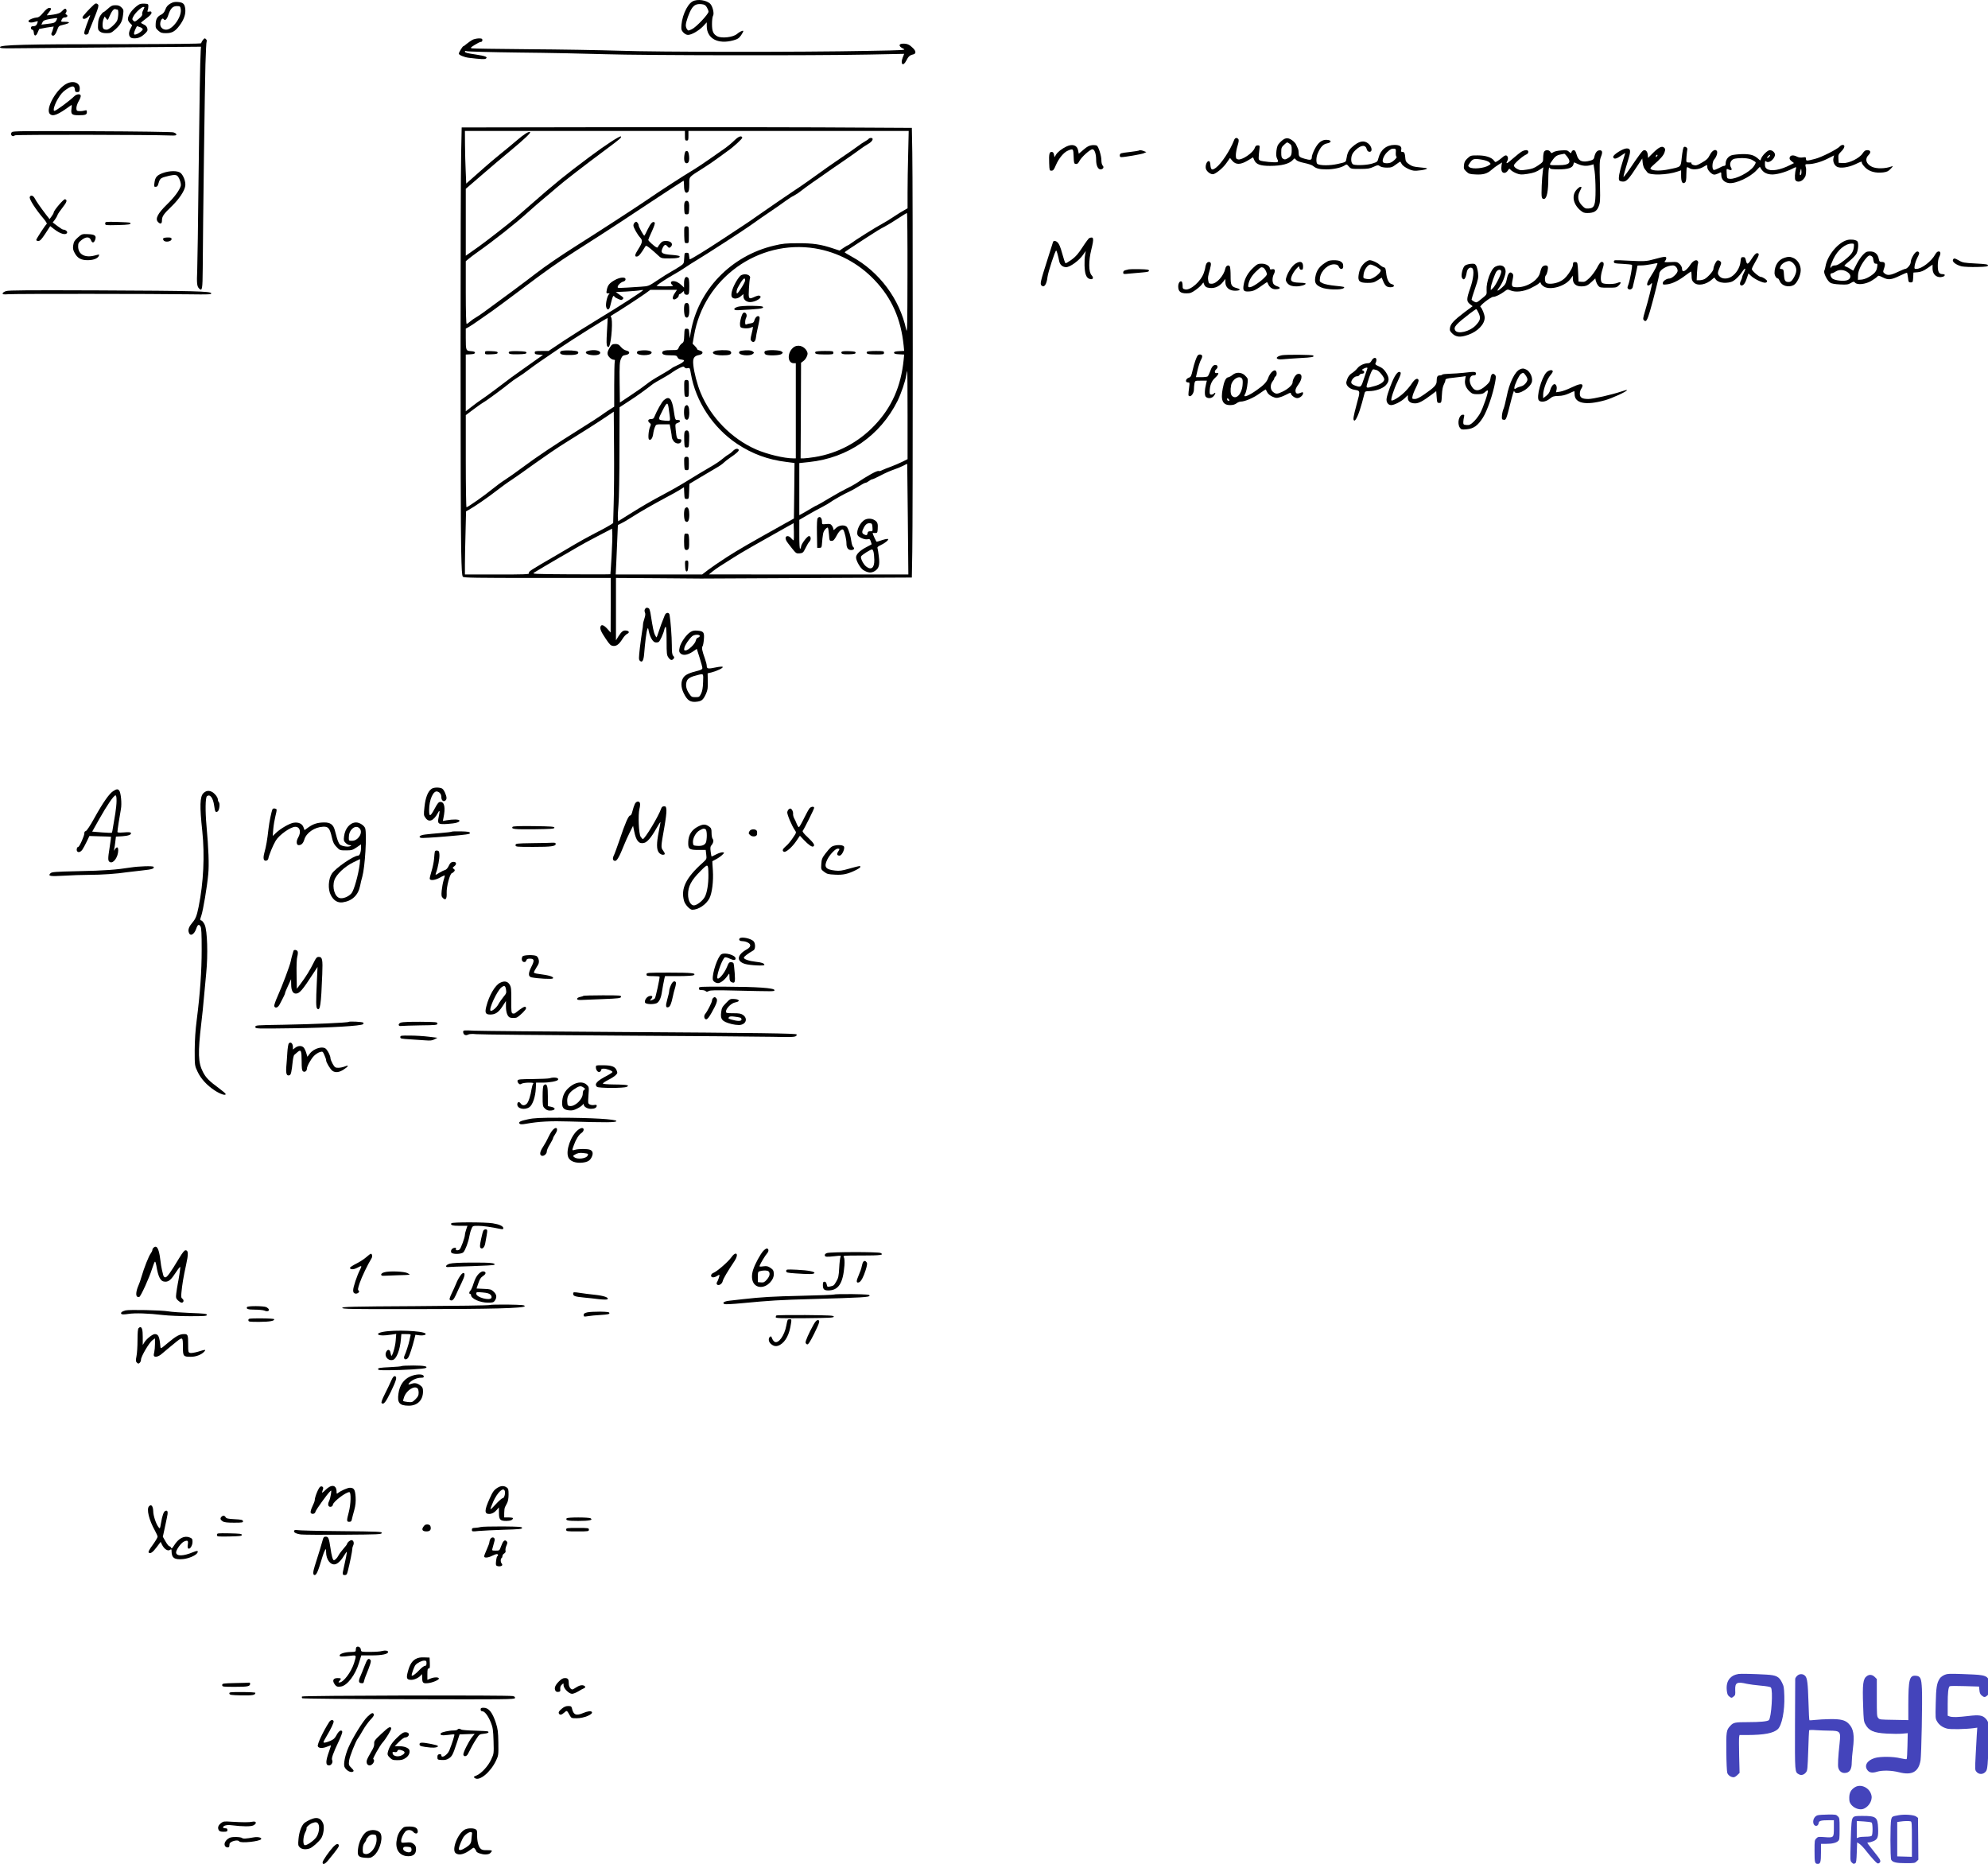 <svg height="2134.917pt" preserveAspectRatio="xMidYMid meet" viewBox="0 0 2277 2134.917" width="2277pt" xmlns="http://www.w3.org/2000/svg"><g transform="matrix(.1 0 0 -.1 -55.5 2147.985)"><path d="m8488 21464c-69-37-134-196-129-312 1-31 44-72 76-72 40 0 122 47 171 97l44 47v-42c0-144 128-213 305-164 50 14 64 24 89 59 16 24 27 45 24 49-7 7-45-12-73-36-43-37-173-52-224-26-47 25-61 57-61 141 0 42 5 84 12 95 15 23-3 103-30 134-40 44-149 61-204 30zm163-68c10-17 19-39 19-50 0-28-143-180-191-201-40-19-42-19-55 0-8 10-14 31-14 45 0 38 39 149 68 192 28 42 56 55 113 50 33-4 44-10 60-36z"/><path d="m2505 21438c-29-17-44-35-56-67-11-30-25-47-48-59-44-21-61-50-63-107-2-42 1-50 30-76 28-25 41-29 88-29 69 0 105 20 155 87 50 66 73 132 66 189-6 59-24 76-84 81-37 3-57-1-88-19zm120-60c16-86-91-238-167-238-39 0-68 27-68 64 0 41 25 78 39 57 16-24 38-4 55 51 24 72 50 98 97 98 35 0 39-3 44-32z"/><path d="m1630 21426c-57-52-130-133-130-144 0-26 31-24 62 4 25 23 29 25 23 9-66-170-74-199-57-209 15-9 42 4 42 20 0 7 9 33 20 56 10 24 37 90 59 147 31 79 38 107 30 118-15 17-31 17-49-1z"/><path d="m2140 21424c-68-46-120-117-120-164 0-12 11-32 25-46l24-24-21-41c-28-54-16-102 26-107 52-6 92 8 134 46 37 34 40 42 34 68-5 19-19 34-40 43-18 8-32 17-32 20s27 26 60 50c39 28 60 50 60 63 0 16-5 19-26 15-20-4-24-1-18 12 4 9 8 30 8 46 1 29-1 30-44 33-30 2-54-3-70-14zm70-27c0-2-7-18-16-36-9-17-13-38-10-46 3-9-12-28-40-51-42-35-46-36-62-21-15 16-15 20 3 53 21 39 91 104 112 104 7 0 13-2 13-3zm-51-228c17-6 31-17 31-24 0-15-44-49-77-59-19-6-23-3-23 13 0 14 29 81 36 81 1 0 15-5 33-11z"/><path d="m1791 21380c-24-22-47-40-52-40s-20-17-34-38c-18-28-25-53-27-101-3-56 0-65 21-82 16-13 39-19 76-19 49 0 57 4 103 45 58 53 78 89 87 167 7 52 5 59-18 82-20 20-36 26-69 26-36 0-50-6-87-40zm110-10c15 0 10-98-6-129-18-36-93-101-116-101-39 0-49 11-49 56 0 24 5 55 12 69l12 26 17-23c18-23 18-23 39 27 26 60 49 88 68 80 7-3 18-5 23-5z"/><path d="m1050 21335c-31-38-53-55-70-55-35-2-93-24-98-38-6-19 27-26 66-14 20 6 38 10 39 8 2-2-2-15-8-30-9-19-20-26-41-26s-28-5-28-20c0-11 6-20 14-20 9 0 16-12 18-32 4-46 26-46 44-1 9 21 17 39 19 41 1 1 39 8 83 16l82 12-7-25c-3-14-10-34-15-45-7-12-6-22 0-28 19-19 40 0 60 53 19 52 21 53 71 65 77 17 88 34 23 34-51 0-52 0-40 25 7 16 19 25 34 25 29 0 42 20 20 32-13 8-15 13-5 24 12 15 6 44-10 44-6 0-22-12-35-27-20-22-41-30-98-40-40-6-74-10-76-9-1 2 9 17 23 34 31 37 32 52 3 51-15 0-39-19-68-54zm150-89c-14-27-26-31-113-41l-58-7 12 25c10 22 23 28 88 40 42 7 78 12 80 10s-1-14-9-27z"/><path d="m2876 21018c-9-12-16-27-16-33 0-7-315-10-977-11-1038 0-1328-8-1328-34 0-13 24-15 165-13 91 1 609 5 1151 10l986 8-3-45c-7-96-15-612-25-1470-5-492-12-961-15-1042-7-156-3-187 21-212 36-35 40-13 42 227 3 545 24 2103 31 2339 4 141 10 260 14 264 8 8-9 34-23 34-4 0-15-10-23-22z"/><path d="m5965 21023c-16-9-45-29-63-44-18-16-36-29-41-29-7 0-51-71-51-84 0-16 60-41 114-48 133-16 182-19 195-10 27 19-1 30-119 48-89 13-120 21-120 32 0 10 5 12 18 6 9-5 280-12 602-16 322-3 765-12 985-19 452-14 2381-17 3023-4l403 8-16-41c-31-77 4-109 40-37 24 48 41 63 78 71 36 8 36 37-1 73-39 39-65 51-111 51-55 0-57-30-3-56 37-19 36-19-408-27-754-15-2398-14-2845 2-220 7-683 15-1030 17-346 3-641 7-654 10-21 5-19 8 30 39 30 19 62 35 72 35s17 8 17 20c0 17-7 20-42 20-24-1-56-8-73-17z"/><path d="m1321 20523c-119-59-250-292-195-348 34-34 92-11 235 94 18 13 19 11 13-33-9-64 3-76 81-76 79 0 95 6 95 36 0 21-3 24-25 18-28-7-40-8-72-6-19 2-23 8-23 35 0 17 11 52 25 76 33 57 33 81 0 81-14 0-33-8-43-17-63-61-215-173-234-173-20 0 1 73 42 141 30 50 55 79 93 104 67 46 95 46 99 3 2-28 7-33 28-33s26 5 28 34c7 70-68 103-147 64z"/><path d="m7124 20022-1281-2-6-293c-9-381-9-4144 0-4536 5-240 9-306 20-317 12-12 145-14 854-14h839v-312l-1-313-38 43c-40 43-67 53-77 27s4-60 59-141c46-69 57-79 86-82 38-4 67 18 109 85 14 23 37 47 50 53 30 13 24 34-12 38-33 4-51-10-88-67l-28-45v357 357l483-3c265-2 487-4 492-4 6 0 551 3 1212 6l1202 6 5 300c7 386 7 4201 0 4570l-5 280-362 2c-767 6-2285 8-3513 5zm1276-97c0-48 2-55 20-55s20 7 20 55v55h1262 1261l-6-262c-4-145-7-344-7-444v-180l-42-24c-24-13-76-45-116-72-39-27-96-61-125-77-79-42-312-188-369-231-14-11-29-20-33-20-3 0-26-14-50-30l-44-30-73 24c-140 47-231 61-403 60-136 0-177-4-273-27-492-115-872-508-955-991l-12-71-5 55c-5 51-7 55-30 55-24 0-25-2-28-77-2-67-6-78-26-91-13-9-29-29-36-46-12-30-14-31-79-31-84 0-111-8-111-30s27-30 105-30c53 0 61-3 70-22 7-16 20-24 43-26 17-2 32-7 32-11 0-13-33-36-80-56-25-10-54-26-65-36-11-9-69-44-128-78-60-33-129-78-155-100-26-21-105-78-177-125l-130-87-3 230c-2 199 0 235 15 270 14 33 22 40 55 45 50 8 54 41 6 51-19 4-45 21-61 41-23 28-35 34-65 34-31-1-41-6-60-37-36-56-37-83-7-115 14-16 35-28 47-28 16 0 19-4 14-22-3-13-6-134-6-269v-247l-60-38c-33-22-75-50-93-64-19-14-127-84-241-155-283-177-496-319-651-435-71-53-164-119-205-145s-109-76-150-110c-79-66-277-205-292-205-4 0-8 237-8 528v527l88 66c48 36 99 72 112 79 33 17 231 163 295 216 28 23 75 57 105 75s82 54 115 80 96 71 140 101 150 102 235 160c142 97 532 341 535 335 1-1-3-71-8-155-7-120-6-156 4-168 11-13 14-13 21-1 28 51 45 320 21 335-9 6-2 14 20 27 61 35 312 199 372 242l59 43h153 152l-24-36c-29-43-32-74-8-74 20 0 53 28 53 47 0 7 4 13 8 13 5 0 18 9 30 20 21 20 22 20 22 1 0-21 22-33 45-25 12 5 15 25 15 94 0 66-4 91-15 100-26 22-45-5-45-63v-51l-27 26c-36 33-66 48-97 48s-35-26-8-46c14-11 2-13-87-14-58 0-101 4-95 8 28 25 121 85 185 121 41 22 103 61 139 85 36 25 98 64 138 88 96 57 545 347 602 389 25 18 86 61 135 95 165 112 230 157 280 194 28 21 70 48 95 60 25 13 61 37 81 54s81 61 135 99c55 37 119 82 144 100 25 19 113 79 195 135 83 57 173 120 200 141 28 21 70 49 95 63 49 27 68 68 31 68-11 0-23-5-26-10-4-6-23-19-43-30s-57-36-82-55-119-85-210-146c-91-62-190-131-220-154-55-41-241-172-301-210-59-39-273-185-414-284-55-39-129-90-165-113-36-24-150-99-255-168-169-112-345-220-359-220-3 0-6 17-8 38-3 32-6 37-28 37-24 0-25-3-28-62-3-61-4-63-45-91-23-16-69-43-102-62-33-18-105-63-161-101-100-67-100-67-190-73-274-18-264-18-264-2 0 20 38 55 67 62 14 4 23 14 23 25 0 30-65 25-127-11-59-34-78-58-88-112-7-35-5-38 16-38 17 0 20-3 11-9-20-12-43-112-34-146 11-41 34-38 45 5 31 124 36 135 52 110 4-6 23-17 43-25 31-14 38-14 50-1 13 13 9 19-33 48l-47 33 124 6c67 4 138 10 156 14 17 4 32 5 32 1 0-10-268-183-510-329-118-71-295-183-394-248l-178-119h-79c-72 0-79-2-79-19s8-20 48-23l47-3-92-65c-50-36-123-87-162-115-75-52-113-80-296-219-60-45-130-96-155-112s-75-53-112-82l-68-53v325 325l53 3c38 2 52 7 52 18s-13 16-46 18c-57 4-59 7-59 153v105l33 18c17 9 73 46 122 81 50 35 115 81 145 101 30 21 178 130 328 243 300 227 415 307 632 447 80 51 214 137 298 191 85 54 329 214 542 356 214 141 391 257 394 257s6-26 6-59c0-66 18-94 45-71 11 9 15 33 15 91 0 89-13 74 165 187 50 31 124 82 164 112s90 66 110 80c63 43 172 142 168 154-9 26-41 15-90-32-28-28-73-65-99-84-26-18-103-72-170-119-68-48-150-103-183-123-163-99-387-244-575-373-104-71-547-359-765-496-196-124-379-249-483-330-100-78-377-284-592-440-41-30-86-60-100-67s-40-26-58-41c-18-16-37-29-42-29-6 0-10 135-10 359v359l34 28c19 16 58 46 88 67 192 135 450 338 593 468 55 50 134 118 175 152s109 91 150 127c82 72 328 262 571 442 153 114 177 134 166 145-11 10-177-98-359-234-279-208-396-303-681-553-66-58-143-125-172-150-72-62-333-265-413-322-37-26-86-60-109-77l-43-30v383 383l161 139c175 151 207 178 355 301 150 125 230 200 221 209-13 13-69-22-157-98-47-40-132-111-190-157-58-47-136-113-175-148-38-34-101-90-140-124l-70-62-6 144c-4 79-7 215-8 302l-1 157h1260 1260zm2549-1582c-1-614-3-691-15-636-76 351-308 660-622 833-45 25-82 47-82 50 0 5 57 43 245 165 126 82 158 101 210 128 28 14 95 55 150 91s103 66 108 66c4 0 7-314 6-697zm-1059 292c258-42 499-170 681-362 198-207 303-446 334-750l6-62-58-3c-44-2-58-7-58-18s14-16 58-18l58-3-6-62c-31-304-136-543-334-750-183-193-422-320-684-362-51-8-108-15-127-15h-35l3 547 2 548 26 19c15 11 33 34 40 53 12 29 12 37 0 62-33 63-112 81-160 36-67-62-61-175 10-175h24v-545-545h-29c-105 0-299 47-426 102-282 124-518 366-636 651-38 91-75 233-83 317-8 77 7 103 67 114 48 9 52 41 7 51-16 4-30 11-30 16 0 6-12 22-26 36l-26 26 16 91c111 656 735 1106 1386 1001zm-1459-1372c24 6 26 4 37-62 54-318 254-621 530-805 171-114 355-182 565-207 51-6 92-12 92-12 0-1-1-145-3-319l-4-317-106-59c-410-229-521-293-656-379-83-53-182-121-220-150l-69-53h-495-495l7 143c3 78 9 206 12 283l6 141 37 18c20 9 72 39 115 67 104 66 241 145 396 228 69 36 144 78 167 93l42 27 3-68c3-64 4-67 28-67 25 0 25 2 28 87l3 86 122 73c67 40 152 90 188 111 37 21 75 48 85 60 11 11 42 35 69 54 75 50 108 81 101 93-12 19-41 12-67-15-13-14-36-32-51-40-14-7-46-31-71-52-24-21-82-60-128-86-88-51-173-102-324-195-49-30-146-85-215-121-158-84-243-134-400-232l-125-78-3 37c-2 20 1 89 7 154s11 342 11 616l1 498 107 70c92 59 186 127 277 198 13 9 61 38 107 63 45 25 99 58 118 73 19 14 55 35 80 47 39 18 46 19 56 6 7-10 19-13 35-9zm2519-537v-505l-58-29c-32-16-90-41-130-56-40-14-86-33-103-41-16-9-34-13-39-10-15 9-123-49-265-145-22-14-70-40-106-57s-122-65-192-107c-69-42-134-79-144-83-10-3-34-16-53-28s-61-36-92-54l-58-32v298 299l113 12c444 47 813 302 1012 700 41 84 90 226 100 295 4 26 9 47 11 47s4-227 4-504zm-3366-1014-6-223-42-27c-22-14-99-56-171-92-71-37-175-94-230-127s-143-85-195-115c-326-189-334-194-326-215 4-11-63-13-364-13h-370v113c0 61 3 224 7 361l6 249 29 16c67 37 225 146 317 218 55 43 132 99 173 125 40 26 162 112 271 191 109 78 268 187 355 240 192 119 361 226 467 298l80 54 3-415c2-228 0-515-4-638zm3369-179 6-633h-1142l-1142 1 39 32c22 18 61 46 87 62 27 17 97 61 156 99 94 60 255 152 603 347l85 47 3-95c1-53 0-98-2-101-3-3-15 7-27 21-37 47-85 27-58-25 6-13 35-51 63-86 48-60 52-63 89-60 29 2 41 9 51 28 39 76 51 96 63 108 20 21 17 62-6 62-21 0-91-94-91-122 0-9-4-20-10-23-7-4-10 53-10 162v169l93 54c50 30 126 71 167 92s81 45 90 52c24 20 170 103 224 126 27 12 76 40 109 61s67 39 74 39c8 0 26 9 40 20s31 20 38 20 50 20 96 44c46 25 113 54 148 66 36 12 85 32 110 45 25 14 46 23 47 22 0-1 4-287 7-634zm-3393-418c-6-115-13-211-14-212-2-2-205-2-452-1-449 3-449 3-416 23 19 11 67 40 108 65s121 72 179 105c59 33 143 82 188 109s156 88 247 135l165 86 3-50c2-27-1-144-8-260z"/><path d="m8394 19705c-8-60 1-95 26-95s34 35 26 95c-6 35-11 45-26 45s-20-10-26-45z"/><path d="m8395 19157c-4-13-5-48-3-78 3-50 5-54 28-54s25 4 28 54c4 73-4 101-28 101-12 0-22-9-25-23z"/><path d="m7822 18928c-7-7-12-20-12-31 0-23 45-103 78-139 30-33 26-56-23-133-41-64-45-88-13-83 20 3 43 31 93 113 9 15 15 13 55-19 25-20 64-54 87-76 42-40 42-40 135-40 89 0 131 10 115 27-5 4-47 11-94 14-102 8-123 21-103 68 20 49 37 57 59 30 16-20 21-21 35-10 38 32 11 71-50 71-35 0-47-5-68-31-14-17-26-35-26-39 0-5-7-7-16-3-21 8-94 74-94 85 0 5 19 50 42 99 27 60 38 93 31 100-19 19-44-5-79-77-19-41-37-74-39-74-9 0-65 102-65 118 0 17-18 42-30 42-3 0-11-5-18-12z"/><path d="m8395 18877c-3-7-5-52-3-98 3-82 4-84 28-84 25 0 25 0 25 95 0 91-1 95-23 98-12 2-24-3-27-11z"/><path d="m8396 17994c-12-33-6-131 9-144 27-23 45 5 45 70 0 71-7 90-30 90-10 0-21-7-24-16z"/><path d="m6998 17463c-19-3-28-10-28-23 0-21 35-28 127-26 67 1 96 17 75 39-13 12-116 18-174 10z"/><path d="m7290 17461c-41-11-30-35 21-45 62-12 119-1 119 23 0 29-75 40-140 22z"/><path d="m7878 17463c-19-3-28-10-28-23 0-36 156-38 168-2 8 25-62 37-140 25z"/><path d="m6110 17440c0-20 5-21 73-18 56 2 72 6 72 18s-16 16-72 18c-68 3-73 2-73-18z"/><path d="m6385 17449c-14-22 14-30 106-27 76 2 94 6 94 18s-19 16-97 18c-63 2-99-1-103-9z"/><path d="m9044 18328c-12-5-40-42-62-81-44-79-61-149-42-172s65-18 99 11l31 26v-26c0-37 33-66 76-66 62 0 145 51 114 70-14 9-26 6-78-17-51-22-56-13-49 101 3 56 8 108 12 117 14 38-51 62-101 37zm46-59c0-11-21-52-47-92-39-59-48-68-51-49-2 12 3 34 10 50 52 101 88 139 88 91z"/><path d="m9005 17966c-56-18-53-42 5-39 231 12 285 18 285 33 0 12-21 15-125 17-77 1-141-4-165-11z"/><path d="m9045 17848c-16-55-19-87-9-112 7-19 93-23 125-6 23 13 23 12 3-73-15-60-15-70-2-83 23-24 46-7 51 39 3 23 10 62 16 87 29 130 31 144 21 154-16 16-43-6-54-42-6-24-15-31-40-35-17-2-39-7-48-12-15-6-18-2-18 25 0 17 5 40 11 51 14 26 2 59-21 59-14 0-23-13-35-52z"/><path d="m8743 17460c-54-22-6-50 85-50 75 0 102 8 102 30 0 10-10 20-22 24-34 9-140 6-165-4z"/><path d="m9048 17463c-19-3-28-10-28-22 0-31 121-43 156-16 19 15 19 15 0 30-19 14-67 17-128 8z"/><path d="m9328 17463c-26-6-22-40 5-47 45-12 153-6 173 9 19 15 19 15 0 30-19 14-134 20-178 8z"/><path d="m9895 17450c-14-23 11-30 106-30 92 0 99 1 99 20s-7 20-99 20c-56 0-103-4-106-10z"/><path d="m10195 17450c-14-22 13-31 86-28 58 2 74 6 74 18s-16 16-77 18c-49 2-79-1-83-8z"/><path d="m10485 17450c-14-23 11-30 101-30 87 0 94 1 94 20s-7 20-94 20c-53 0-98-4-101-10z"/><path d="m8395 17117c-3-7-5-52-3-98 3-82 4-84 28-84 25 0 25 0 25 95 0 91-1 95-23 98-12 2-24-3-27-11z"/><path d="m8159 16897c-24-20-80-120-108-189-8-22-17-28-41-28-34 0-41-24-13-45 15-11 15-17 5-40-19-40-27-141-13-149 20-13 40 14 47 62 3 26 12 62 20 80 13 32 13 32 91 32h78l13-65c6-35 12-73 12-83 0-11 10-31 21-46 28-35 82-34 87 2 3 18-1 22-21 22-28 0-33 11-43 110-6 65-6 65 26 77 35 13 32 33-5 33-27 0-26-3-45 120-21 128-52 158-111 107zm55-94c21-150 22-143-10-143-16 0-46 3-67 6-44 8-44 13 5 109 51 101 61 105 72 28z"/><path d="m8402 16828c-18-18-16-133 3-148 28-23 45 5 45 74 0 55-11 86-30 86-3 0-11-5-18-12z"/><path d="m8395 16527c-3-12-5-56-3-97 3-73 4-75 28-75s25 2 28 75c4 93-2 120-28 120-12 0-22-9-25-23z"/><path d="m8394 16237c-3-8-4-43-2-78 3-61 4-64 28-64s25 2 25 75c0 70-1 75-23 78-12 2-24-3-28-11z"/><path d="m8402 15658c-18-18-16-133 3-148 28-23 45 5 45 74 0 55-11 86-30 86-3 0-11-5-18-12z"/><path d="m8397 15364c-9-9-9-146-1-168 9-24 43-20 49 7 3 12 5 54 3 92-3 62-5 70-23 73-12 2-24 0-28-4z"/><path d="m8402 14998c2-48 7-63 18-63s16 15 18 63c3 57 1 62-18 62s-21-5-18-62z"/><path d="m9921 15546c-8-9-11-65-9-177l3-164h25c21 0 25 5 28 30 11 133 14 151 37 180 13 16 28 26 32 21 4-4 10-40 13-79 5-69 6-72 30-72 20 0 31 11 57 59 29 56 65 86 78 66 15-25 35-110 35-152 0-52 18-78 55-78 30 0 43 19 23 34-8 6-18 36-22 66-8 60-28 128-48 160-21 33-92 28-129-9-22-23-29-26-29-12 0 9-7 27-16 40-15 20-23 23-65 19-49-5-49-5-49 26 0 47-26 70-49 42z"/><path d="m10448 15519c-60-45-96-151-61-180 29-25 81-42 107-35 20 5 26 1 35-26 6-17 10-32 9-33-2-1-31-17-66-35-70-37-112-80-112-114 0-39 49-124 84-146 53-32 90-35 130-11 48 30 59 68 47 167-5 43-12 86-15 95-5 11 4 20 32 33 50 23 99 62 89 72-4 4-33-1-65-11-31-11-61-20-66-20s-46 87-46 100c0 1 12 1 28 0 25 0 27 3 30 44 5 63-3 84-37 104-38 23-90 21-123-4zm100-79c3-44 2-46-25-45-22 0-29-5-31-22-4-25-14-28-43-13-23 13-24 31-2 73 21 42 42 57 73 54 22-2 25-7 28-47zm13-286c4-16 7-56 8-88 2-91-36-120-94-74-31 24-66 94-58 114 6 17 114 85 128 81 5-2 13-17 16-33z"/><path d="m690 19966c-24-30 10-62 36-36 9 9 1561 7 1779-2 56-2 70 0 70 12 0 8-15 18-35 24-21 5-403 11-936 13-800 3-902 2-914-11z"/><path d="m14690 19875c-44-115-146-270-208-316-46-34-59-27-64 36-2 27-8 40-18 40-22 0-41-48-34-84 8-37 61-75 90-65 42 16 112 76 148 129l39 56 27-33c40-47 94-46 176 3l61 37 14-32c22-49 68-66 181-66 132 0 221 23 262 69 18 20 19 20 35 1 10-13 43-26 96-37 44-9 89-24 100-34 33-29 72-39 153-39 83 0 168 19 208 45 23 15 25 15 48-12 24-27 27-28 128-28 89 0 112 4 155 24 48 22 52 23 74 7 15-10 44-16 80-16 49 0 62 5 103 36 26 20 49 34 50 32 2-1 8-13 15-25 14-28 85-69 134-77 38-7 157 11 157 24 0 4-37 10-82 13-69 6-90 12-123 35-32 22-41 35-43 62-5 64-11 80-33 80-17 0-20 4-15 24 9 37-16 56-76 56-92 0-160-55-184-149-11-44-13-46-70-64s-175-24-216-12c-23 8-32 44-23 92 5 26 20 50 48 76 64 59 114 61 127 6 3-13 14-25 24-27 44-9 39 55-6 93-51 43-109 30-188-41-38-35-53-65-64-135-6-36-6-36-99-57-89-20-200-20-233 0-16 11-15 75 2 116 31 75 63 111 108 119 55 11 56 37 1 41-58 4-102-29-142-107-18-34-33-76-33-92 0-33-16-37-84-17-56 16-66 25-66 64 0 19-4 42-9 52-5 9-14 29-20 44-5 15-28 39-50 54-50 33-80 27-132-24-31-32-37-46-44-99-5-47-3-70 9-93 13-27 13-32 0-37-21-8-175 7-197 19-20 10-20 14-5 148 2 21-1 25-21 25-18 0-27-8-35-31-19-55-146-141-191-130-22 6-25 12-25 50 0 24 9 73 20 107 14 46 16 67 8 76-17 21-38 15-48-12zm635-41c22-14 25-24 25-74 0-59-8-74-57-99-17-9-27-9-43 1-16 11-20 23-20 71 0 53 3 61 32 88 38 34 33 33 63 13zm1217-101c-2-23 2-44 8-48 7-4-3-19-27-41-30-26-47-33-81-34-28 0-44 5-48 15-10 24 15 80 49 112 36 34 53 43 82 40 17-2 20-8 17-44z"/><path d="m12770 19802c-54-26-100-62-120-94l-17-29-6 31c-5 21-12 30-27 30-26 0-32-25-28-130 3-82 4-85 26-85 20 0 29 11 51 64 33 77 90 146 138 166 60 25 62 23 65-67 3-77 5-83 25-86 17-3 27 6 42 35 24 45 122 133 148 133 25 0 43-51 43-124 0-62 21-106 50-106s44 25 25 43c-9 10-15 34-15 62 0 50-32 154-52 167-7 5-32 7-55 5-33-4-55-15-97-51l-55-47-7 36c-11 62-64 80-134 47z"/><path d="m21630 19805c-27-33-211-126-286-145-97-25-104-25-104 1 0 19-4 21-36 16-23-4-47-1-65 8-42 22-76 19-85-7-5-17 0-27 21-44l28-22-44-22c-112-58-222-76-267-44-17 11-22 25-22 56 0 34 2 39 15 28 26-22 84 16 99 67 9 28-24 63-58 63-26 0-89-62-101-100-7-22-7-22-28-2-50 45-88 57-182 57-49-1-107-7-128-14-40-14-67-52-67-96 0-17-5-25-17-25-10 0-38-12-62-26-25-13-50-23-58-20-22 9-17 96 7 121 24 26 41 77 30 95-17 27-55 6-81-45-20-41-37-57-90-87-54-32-69-36-94-29-17 4-29 13-27 20 1 6-1 10-5 10-5-1-19-1-32 0-23 1-24 3-19 69 3 37 7 73 9 80 6 20-27 40-41 26-6-6-16-57-22-114-13-118-4-110-151-140-90-19-179-18-204 3-10 7-2 18 29 46 81 70 116 110 128 146 10 31 10 40-3 52-24 25-60 9-126-56l-60-60-3 36c-4 43-29 64-55 47-10-6-49-58-88-115-91-136-135-195-135-183s21 88 56 201c30 98 26 123-20 123-42 0-159-74-154-98 6-29 35-24 87 13 28 20 51 34 51 31s-14-47-30-98c-37-114-52-198-38-215 6-7 25-13 44-13 38 0 66 30 160 175l59 90 5-50c3-27 13-59 23-70 9-11 23-29 31-40 26-36 232-30 347 11l39 13v-63c0-71 17-99 45-76 11 9 15 33 15 90 0 42 3 80 6 83 4 3 16 0 28-8 32-23 105-18 155 10 23 14 45 25 47 25s4-12 4-26c0-31 50-84 80-84 11 0 34 7 50 15 30 16 30 16 30-19 0-50 34-86 88-93 77-10 245 68 318 149 19 22 36 38 37 36 29-56 63-80 126-86 55-5 162 23 244 65 43 22 48 22 44 6-15-51-18-124-7-138 21-26 66-18 94 16 23 27 27 43 28 109 1 3-2 17-6 33-6 26-5 27 32 27 58 0 150 26 225 65l69 35-7-30c-9-39 9-83 40-100 39-21 131-8 209 28 79 37 76 36 76 17 0-8 18-33 39-54 47-47 119-66 205-56 44 6 60 13 88 43 24 25 27 33 13 27-73-28-177-31-230-5-67 32-83 89-39 133 32 32 26 57-14 57-22 0-34-9-53-37-35-55-155-114-224-111l-50 3-3 47c-3 43 0 51 32 83 40 39 48 75 17 75-10 0-24-7-31-15zm-2098-117c-7-7-12-8-12-2 0 14 12 26 19 19 2-3-1-11-7-17zm1288-3c-7-8-17-15-23-15-5 0-2 9 8 20 21 23 35 19 15-5zm-200-35c21-11 41-24 44-29 3-4-7-26-23-48-47-66-206-148-273-141-33 3-33 3-36 61-3 57-3 57 23 45 31-14 43-4 27 22-26 42-2 96 46 103 76 12 154 6 192-13zm561-173c-13-13-15 15-3 53 7 24 7 23 10-9 2-18-1-38-7-44z"/><path d="m13599 19755c-3-2-46-9-96-15-50-5-99-13-107-16-21-8-21-44 0-44 41 0 231 33 258 44l31 14-28 11c-30 12-51 14-58 6z"/><path d="m17986 19745c-16-9-62-45-103-81-69-62-87-69-62-23 13 25 3 59-19 59-9 0-27-11-41-24-15-13-38-31-53-40-25-16-27-16-40 3-27 38-96 61-186 61-79 0-84-1-118-33-28-26-37-42-41-77-4-40-2-48 27-75 27-26 39-30 105-33 88-5 135 9 184 53 20 18 55 44 78 58l42 26-6-34c-3-19-3-45 1-59 9-35 48-35 71 0 17 26 17 26 35 6 10-11 40-28 65-38 41-15 56-16 123-6 76 12 103 22 156 57l28 19-6-45c-11-79-19-267-12-294 5-20 12-26 28-23 30 4 47 89 47 241 1 71 5 117 11 117s10-4 10-10 38-10 94-10c110 0 162 17 172 55 3 14 7 25 9 25s22-9 46-20c48-21 96-25 145-11l31 9 12-77c6-42 11-139 11-216 0-176-12-208-77-213-36-3-46 1-76 32-48 47-58 106-28 164 25 49 25 52 7 52-8 0-28-16-45-35-55-63-39-159 40-230 33-29 47-35 84-35 75 0 110 20 131 76 17 43 18 71 15 219-7 280-6 307 12 352 21 52 14 75-21 71-27-3-47-30-57-80-4-21-14-29-43-37-92-26-137-8-158 66-11 39-20 53-34 53-10 0-21-9-25-20-6-19-6-19-28 1-19 18-31 20-89 16-37-2-78-11-91-20-22-14-24-14-35 4-16 25-58 25-72 0-5-11-10-41-10-68 0-47-1-49-56-87-46-31-70-41-131-49-67-10-78-9-111 8-23 13-37 27-37 40 0 20 101 109 143 126 13 5 22 17 22 29 0 25-32 27-74 5zm518-58c54-70 26-99-93-99-120-1-116-3-82 46 44 64 55 70 143 85 4 0 18-14 32-32zm-969-37c34-6 67-18 78-29 19-19 19-19-4-34-53-35-188-48-223-22-17 13-18 16-3 38 39 61 50 64 152 47z"/><path d="m2417 19497c-66-25-85-48-93-111-6-42-5-46 14-46 13 0 23 8 27 23 19 67 26 76 78 91 78 22 117 27 137 16 25-13 54-92 45-121-17-53-74-129-157-210-108-105-139-167-102-203 27-27 44-20 44 19 0 46 19 74 112 163 83 80 148 176 155 234 7 46-22 122-55 148-34 27-128 26-205-3z"/><path d="m896 19224c-9-23 65-139 156-246 27-32 44-59 38-63-14-9-120-171-120-184 0-6 11-11 24-11 20 0 36 17 81 85l55 85 47-36c71-55 134-71 147-39 5 15-21 35-45 35-7 0-36 18-66 41l-54 41 24 31c13 18 27 42 31 55 4 12 30 50 57 84 50 62 58 90 28 96-16 3-129-129-129-152 0-7-11-27-24-44l-23-32-41 52c-66 87-111 151-129 186-18 34-47 42-57 16z"/><path d="m1760 18920c0-21 2-21 139-18 132 3 164 8 147 26-4 4-70 8-147 10-137 3-139 3-139-18z"/><path d="m1447 18760c-38-34-47-49-53-87s-3-55 16-90c32-60 73-83 149-83 77 0 131 26 131 64 0 2-24-3-52-11-112-29-188 14-188 105 0 35 5 45 37 71 52 42 94 42 110 0 14-36 34-34 48 5 16 46-2 61-82 64-68 3-70 2-116-38z"/><path d="m2424 18749c-3-6 0-18 8-26 22-21 88-8 88 18 0 16-8 19-44 19-25 0-48-5-52-11z"/><path d="m13031 18753c-7-3-42-50-77-104-50-77-78-109-126-144-33-24-64-42-69-40-6 5-19 42-52 160-6 22-19 52-30 68-19 28-55 37-61 15-2-7-33-105-69-218-73-228-81-262-64-279 31-31 60 10 70 98 7 55 87 301 99 301 6 0 21-54 35-122 8-41 39-68 79-68 45 0 147 74 193 140l32 45-7-40c-12-67-9-188 7-230 10-28 22-42 42-49 39-14 54 10 25 41-35 37-36 163-3 296 32 129 28 150-24 130z"/><path d="m21714 18731c-105-26-230-178-250-301-3-19-9-42-14-51-12-22 33-114 67-136 17-12 54-18 114-21 75-4 93-1 122 16 32 19 36 19 51 3 27-27 115-17 180 19 29 17 61 39 70 49 16 17 18 17 63-5 64-33 99-30 194 16 45 22 84 38 87 36 2-3 7-29 11-58 5-48 8-53 31-53s25 4 28 56l3 57 50 4c38 4 65 15 110 46l59 41v-43c0-54 28-92 72-99 34-5 68 7 68 23 0 6-11 10-24 10-42 0-56 24-56 98 0 40 6 79 15 96 21 41 19 66-5 66-13 0-27-12-38-32-44-81-156-168-219-168-22 0-23 3-17 43 4 23 18 63 32 90 20 37 23 50 13 60-8 8-16 9-29 1-25-16-62-85-62-117 0-28-41-77-64-77-6 0-44-16-85-35-81-39-119-43-150-17-20 16-20 19-6 59 18 53 11 73-26 73-24 0-29 5-35 35-10 55-45 85-99 85-39 0-50-5-83-39-20-21-53-69-72-107s-36-71-37-73-14 6-30 16c-15 11-40 24-55 29-26 9-26 9 40 64 37 31 73 69 81 85 22 45 26 128 8 143-20 17-74 23-113 13zm74-85c-7-55-30-86-116-153-49-38-76-53-99-53-20 0-36-7-42-17-10-17-10-17-11 1 0 10 16 52 35 92 49 102 134 173 209 174 28 0 28-1 24-44zm220-122c8-54 13-64 33-64 19 0 20-4 14-42-5-31-16-51-38-71-46-40-102-67-145-70l-37-2 1 52c2 55 40 135 96 199 24 27 33 31 51 25 12-5 23-17 25-27zm-288-164c39-28 38-68-1-87s-156-6-180 20c-23 25-25 57-4 57 8 0 29 9 47 21 41 25 94 21 138-11z"/><path d="m20618 18515c-44-69-55-71-67-13-6 27-12 33-31 33-23 0-25-5-30-55-6-64-50-136-104-169-46-29-106-28-134 2-27 29-27 39 0 105 20 48 21 54 6 69-9 8-23 13-32 10-17-7-46-69-46-98 0-23-64-95-101-115-16-8-42-14-59-14h-32l4 88c3 48 7 94 11 102s3 21-2 29c-15 24-56 4-85-41-31-48-71-82-86-73-6 3-10 17-10 31s-12 36-27 50c-26 24-34 26-105 22-69-3-75-2-62 13 8 8 14 24 14 33 0 21-22 19-139-13-90-25-112-26-308-16-150 8-153 8-153-12 0-19 8-21 100-25 55-3 103-8 107-12 8-8-23-176-42-228-12-30-12-38-1-47 17-14 42-5 51 17 5 14 55 238 55 249 0 2 21 3 48 3 26 0 76 7 112 14 36 8 66 13 68 12 7-7-29-80-71-144-47-72-59-112-33-112 7 0 19 7 26 15 7 9 15 14 17 11 5-4-46-207-82-326-22-75-24-86-10-99 23-23 37-1 68 104 44 152 107 404 107 429 0 43 86 96 156 96 28 0 54-30 54-62 0-29-64-88-94-88-32 0-76-30-76-52 0-19 4-20 49-15 59 7 131 42 210 102 33 25 62 45 65 45s6-23 6-50c0-41 5-56 25-75 44-45 143-27 213 38 22 20 24 21 33 4 24-42 103-58 179-37 38 10 91 60 133 122 31 47 43 38 17-13-11-21-20-44-20-51s-7-26-15-42c-17-32-13-56 8-56 22 0 43 30 61 87l17 51 32-30c38-35 133-80 162-76 11 2 20 9 20 17 0 15-50 49-74 50-22 1-101 71-101 89 0 9 18 46 40 83 45 76 50 99 20 99-15 0-33-20-62-65z"/><path d="m20992 18527c-69-22-112-89-112-174 0-29 21-63 40-63 4 0 13-14 20-30 22-54 99-76 158-46 39 20 82 111 82 172s-36 119-86 140c-38 16-56 16-102 1zm104-64c45-48 44-101-1-173-20-31-31-40-54-40-39 0-49 16-53 85-3 53-5 60-25 63-27 4-26 3-12 36 13 27 61 55 97 56 13 0 34-12 48-27z"/><path d="m22923 18503c-9-24 42-60 102-74 27-5 106-9 175-7 103 2 125 6 125 18s-26 16-144 22c-128 7-148 10-186 33-51 29-63 31-72 8z"/><path d="m15765 18489c-93-51-131-100-145-184-10-63 4-89 68-117 60-27 228-32 257-8 16 14 8 16-91 26-65 6-124 18-148 29-38 18-38 19-32 64 11 83 99 161 171 153 27-3 39-11 45-28 14-35 50-32 50 4 0 33-8 45-37 61-27 14-111 14-138 0z"/><path d="m16186 18470c-40-36-61-78-70-142-10-69 12-88 102-88 59 0 75 4 116 30l47 30 15-37c24-58 42-73 86-73 45 0 54 26 12 36-32 8-56 58-63 134-5 45-10 55-26 58-11 2-31 15-45 27-28 27-89 55-119 55-11 0-36-14-55-30zm135-47c27-16 49-33 49-38 0-21-32-55-75-81-37-21-52-25-86-19-41 7-41 7-36 51 5 52 48 114 79 114 11 0 42-12 69-27z"/><path d="m14370 18454c-6-14-10-31-10-38s-7-35-17-62c-31-94-153-202-213-189-27 6-30 10-30 45 0 21-5 42-10 45-20 12-40-17-40-56 0-57 26-79 93-79 44 0 60 6 102 36 28 19 60 47 72 62l21 27 10-26c6-15 21-29 34-32 70-19 134 4 183 66l25 32v-38c0-58 45-97 110-97 60 0 73 16 24 29-67 18-74 32-74 140 0 53-4 102-9 109-14 23-45 9-51-23-17-82-100-175-156-175-30 0-34 3-40 35-6 36-5 44 20 133 8 29 13 59 9 67-9 24-43 17-53-11z"/><path d="m15394 18461c-36-22-84-92-103-149-12-36-12-44 3-67 21-32 54-45 110-45 48 0 106 17 106 31 0 5-24 10-52 10-83 2-113 11-116 36-4 27 27 89 64 128 28 29 29 30 32 8 2-15 10-23 23-23 15 0 19 7 19 39 0 54-31 66-86 32z"/><path d="m18577 18474c-4-4-7-19-7-33 0-15-20-54-47-93-37-51-60-72-101-92-57-28-139-35-160-14-15 15-16 70-1 85 14 14 29 81 22 99-8 22-51 17-67-8-8-13-17-39-21-58-18-87-146-170-260-170-67 0-71 7-55 86 10 49 10 59-4 73-26 26-49 2-62-65-10-50-19-65-54-96-52-47-69-49-36-5 37 48 76 145 76 187 0 63-54 89-119 55-49-25-105-176-99-267 3-52 3-52-56-99-57-47-60-48-87-33-16 8-29 19-29 24 0 6 18 63 40 127 36 105 40 125 34 178-4 33-14 71-22 84-14 20-22 23-64 19-26-3-56-12-66-22-25-22-45-111-32-137 21-39 42-14 55 64 7 41 39 64 63 45 24-20 14-120-23-227-44-126-45-152-4-184l31-24-94-70c-120-91-157-131-165-176-5-31-1-40 24-65 44-44 94-49 184-17 109 38 189 121 189 197 0 36-31 111-49 123-16 9 118 115 147 115 26 0 82 27 130 63 32 24 35 25 70 10 56-23 143-14 227 25 39 19 80 42 92 53 21 20 21 20 27 1 4-10 21-27 39-37 76-41 239 8 299 89l28 39v-37c0-54 35-86 95-86 55 0 77 10 126 57l36 34 6-28c4-15 15-39 26-53 19-24 25-25 115-25 91 0 97 1 123 27 33 34 25 45-19 27-40-17-153-16-173 1-21 17-19 85 4 155 21 63 19 85-10 85-12 0-29-22-54-70-21-39-59-89-86-115-43-40-54-46-87-43l-37 3-5 110c-5 101-7 110-25 113-12 2-24 0-28-4zm-827-106c0-31-65-159-95-188l-25-23v22c0 33 49 173 67 194 23 25 53 22 53-5zm-259-474c26-57 20-83-32-139-68-73-211-108-238-57-19 36 10 68 169 191 36 27 69 50 73 50 4 1 17-20 28-45z"/><path d="m14910 18414c-60-56-96-118-109-187-14-76-3-90 64-85 51 4 73 16 182 94 21 15 23 15 32-7 15-39 48-63 88-62 52 2 62 18 19 33-20 6-41 20-46 30-15 28-12 77 6 111 20 40 12 63-21 55-17-4-25-2-25 7 0 30-45 57-94 57-42 0-52-5-96-46zm115 0c8-4 22-22 31-42 14-33 13-37-8-61-48-53-148-121-179-121-19 0-20 4-15 35 10 52 43 105 95 152 49 46 51 46 76 37z"/><path d="m13485 18395c-5-2-22-6-37-9-20-5-28-13-28-27 0-19 4-20 68-13 37 4 103 10 147 13 62 5 80 9 80 21s-20 15-110 17c-60 1-114 0-120-2z"/><path d="m625 18146c-22-7-40-19-40-27 0-11 13-13 65-9 74 6 1685 5 2070-1 222-3 255-2 255 11 0 24-190 29-1295 34-795 3-1024 2-1055-8z"/><path d="m14273 17408c-16-21-39-88-58-169-15-67-20-77-46-86-36-14-41-53-8-53 21 0 21-3 14-57-11-87-11-96 2-100 23-8 53 35 53 76 0 21 3 53 6 70 7 31 7 31 74 31h68l-8-32c-18-72-20-137-4-153 25-24 70-19 93 12 22 27 20 46-1 25-7-7-20-12-30-12-14 0-18 8-18 33 1 70 20 120 60 157 44 40 52 66 20 57-24-6-28 24-5 43 24 20 19 50-9 50-26 0-44-23-65-85-8-22-19-43-25-47s-38-8-72-8h-61l19 83c11 45 28 97 38 115 11 17 17 39 14 47-7 18-38 20-51 3z"/><path d="m15237 17411c-84-17-74-56 12-46 31 3 120 10 198 14 137 7 165 12 149 29-10 10-311 12-359 3z"/><path d="m16265 17350c-10-19-23-30-37-30-46 0-100-25-125-57-14-18-41-42-59-54-35-21-56-53-68-102-9-38 34-82 90-91 71-12 71-9 29-162-41-153-46-185-28-191 17-6 56 85 88 204 14 54 28 106 31 116 4 13 16 17 47 17 76 0 159 29 195 68 41 45 42 83 2 146-23 35-43 53-80 69-39 17-47 25-40 37 5 8 10 25 10 38 0 34-36 29-55-8zm-49-92c-2-7-19-57-37-110-35-107-36-108-104-84-25 9-41 21-43 33-4 28 35 73 64 73 14 0 27 7 30 15 4 8 17 15 30 15 28 0 33 27 8 37-14 5-12 8 7 19 31 17 52 18 45 2zm110-18c28-10 84-81 84-105-1-28-45-59-108-76-103-29-104-29-85 34 28 97 54 157 67 157 7 0 26-5 42-10z"/><path d="m17965 17250c-58-23-123-156-153-311-12-57-27-120-35-139-9-19-17-55-19-80-3-40-1-45 19-48 28-4 30 1 80 199 21 85 39 144 41 132 9-61 154 4 197 88 25 46-9 134-61 157-29 14-41 14-69 2zm64-69c12-16 21-37 21-46 0-30-39-73-73-80-17-4-42-13-54-21-21-13-23-13-23 5 0 30 56 148 77 160 26 15 29 14 52-18z"/><path d="m15118 17215c-13-14-30-42-37-63-17-47-49-82-129-138-94-68-166-95-138-51 18 26 39 151 31 178-3 10-20 30-36 44-41 33-97 34-136 1-16-13-39-26-52-28-25-3-46-47-61-128-26-135-1-190 85-190 32 0 55 7 72 20 14 11 36 20 48 20 47 0 149 43 215 92 39 28 72 49 73 47 2-2 9-17 17-33 9-18 32-37 59-49 38-17 49-18 85-7 23 6 60 22 84 35 28 16 42 19 42 11 0-22 45-56 73-56 30 0 67 31 67 56 0 12-5 14-17 9-42-18-61-17-67 3-8 24 0 48 32 91 50 68 44 131-11 117-24-6-57-62-57-97 0-27-53-76-115-105-61-29-75-30-109-3-32 25-35 81-6 119 11 14 20 30 20 36s7 17 16 24c19 17 14 64-8 68-9 2-27-9-40-23zm-338-70c9-11 11-35 7-76-9-104-74-170-121-123-17 16-21 68-10 123 14 67 92 115 124 76zm-150-240c10-12 10-15-4-15-9 0-16 7-16 15s2 15 4 15 9-7 16-15z"/><path d="m18266 17213c-57-61-116-281-86-318 22-27 81-18 124 17 34 28 47 32 101 33 43 1 79 10 119 28 32 15 60 27 62 27s4-15 4-34c0-106 125-132 346-71 83 23 254 101 254 117 0 4-30-4-67-17-104-35-322-85-375-85-72 0-98 16-98 60 0 20 7 45 15 56 8 10 15 27 15 37 0 27-38 21-127-22-45-22-103-43-129-47l-47-7 7 33c6 31-6 60-25 60-16 0-39-32-49-69-6-25-23-48-45-65l-35-27v43c0 56 47 182 83 220 15 17 27 36 27 44 0 24-48 16-74-13z"/><path d="m16530 17168c-34-61-84-195-93-251-7-42 17-77 52-77s115 41 154 78l37 36v-31c0-40 30-63 84-63 41 0 90 26 191 102l50 38 5-68c5-63 6-67 30-67s25 2 30 90c3 59 11 101 23 122 9 18 17 39 17 47 0 17 15 22 95 30 33 4 78 9 99 12l39 6-7-41c-8-51 9-95 53-136 29-26 39-30 91-30 48 1 64 5 85 25 13 13 28 21 31 17 11-11-55-204-91-266-19-32-53-75-75-95-34-31-47-37-78-34-34 3-37 6-37 33 1 17 4 42 8 58 6 23 4 27-12 27-46 0-69-100-35-149 15-21 22-23 76-18 81 7 128 40 187 132 50 78 117 273 141 408 11 60 10 71-3 84-24 24-44 9-50-39-5-36-14-50-54-86-74-66-125-69-162-8-37 59-26 126 20 126 22 0 29 5 29 20 0 24-14 25-140 10-47-5-120-10-163-11-42-1-80-5-83-10s-16-9-29-9c-26 0-35-17-35-67 0-42-27-71-142-150-53-37-86-53-108-53-31 0-32 1-26 33 3 17 21 63 40 100 19 38 32 75 29 83-11 30-43 14-77-38-19-29-58-76-88-104-52-51-134-101-146-90-10 10 28 129 69 213 44 92 48 113 19 113-13 0-29-17-50-52z"/><path d="m7942 14503c-6-11-6-25 0-38 7-16 5-35-6-69-9-26-16-56-16-68s-4-47-10-77c-5-31-17-116-26-190-13-120-14-136 0-149 26-26 43 1 49 81 10 125 26 253 36 278 8 22 9 21 16-16 13-67 44-124 73-132 14-3 32-1 41 4 16 10 55 96 66 146 3 15 10 27 15 27 6 0 10-62 10-161 0-147 2-163 21-190 23-32 40-36 59-14 10 13 10 19-4 33-13 15-16 40-16 123 0 94-15 289-26 347-6 32-42 29-55-5-33-81-52-134-70-190-11-35-22-63-24-63-3 0-11 12-18 28-14 26-26 86-48 227-5 38-15 73-22 77-19 12-35 9-45-9z"/><path d="m8463 14241c-48-30-110-119-123-175-9-42-8-51 6-67 27-30 81-24 140 15l50 34 32-101c18-56 32-110 32-119 0-12-13-20-42-28-107-26-153-47-175-80-31-44-30-110 1-175 43-90 79-113 160-101 51 8 67 23 98 91 18 42 22 66 20 141l-2 92 46 11c65 17 137 52 126 63-5 5-39 2-82-7-85-18-100-15-100 18 0 13-9 50-21 83-32 89-39 127-28 140 6 7 13 43 16 81 7 81-3 94-75 100-35 3-55-1-79-16zm107-45c0-7-9-16-20-19-13-3-22-17-26-36-8-37-86-111-117-111-17 0-19 5-13 31 6 31 51 98 89 132 23 21 87 23 87 3zm38-528c-2-67-9-104-23-133-19-38-23-40-65-40-40 0-46 3-71 40-34 49-44 96-29 140 11 35 47 55 132 75 62 15 60 18 56-82z"/><path d="m5494 12442c-40-31-66-100-77-202-10-93-10-98 12-128 39-56 93-34 142 58 21 41 24 24 8-50-16-76-6-84 101-77 94 6 144 20 137 40-4 13-74 15-146 2l-44-8 7 34c25 117 12 184-34 184-21 0-32-13-65-74-52-98-65-101-65-19 0 117 48 226 94 212 29-8 46-32 46-65 0-35 24-56 45-39 20 17 19 39-4 93-13 29-27 46-43 50-42 12-93 7-114-11z"/><path d="m1853 12420c-45-27-118-131-214-304-51-93-90-151-101-154-12-3-18-12-17-26 2-25-56-156-70-156-13 0-22-27-15-45 10-24 41-17 62 13 10 15 33 56 50 92l31 65 123-4c68-1 124-4 125-5s-6-58-17-126c-21-132-20-154 7-165 39-15 90 59 92 132 1 41-13 49-34 21l-17-23 6 25c3 14 9 50 12 81l7 57 73 4c72 5 110 20 97 40-3 7-33 8-79 4-58-4-74-3-74 7 0 18 26 187 40 260 12 63 0 188-20 213-16 19-29 18-67-6zm37-112c0-35-7-99-14-143-8-44-19-111-25-149-5-37-12-71-15-74-3-2-55-1-115 4l-110 9 82 146c89 158 165 269 185 269 8 0 12-19 12-62z"/><path d="m2885 12396c-41-41-44-149-13-436 29-277 14-590-42-866-22-107-34-137-73-183-36-42-49-76-41-106 14-55 62-33 87 39 16 48 31 55 49 24 10-17 13-83 13-263 0-251-18-503-57-810-15-115-22-226-23-345 0-175 0-175 33-245 38-81 108-157 197-215 63-41 125-62 125-41 0 6-35 36-77 67-111 81-151 121-184 187-55 107-58 217-19 552 11 88 24 219 30 290 6 72 18 202 27 290 21 211 13 484-17 552-11 25-28 47-38 50-18 4-18 6-1 56 21 64 65 323 79 472 11 109 4 296-20 560-15 164-13 320 5 335 35 29 71-18 83-108 10-71 16-81 40-66 20 13 29 91 13 107-6 6-11 21-11 33 0 13-15 39-34 58-42 45-93 50-131 12z"/><path d="m7827 12273c-8-16-20-52-27-80-8-34-17-53-27-53-19 0-59-91-121-278-29-83-58-165-67-181-17-35-11-61 16-61 21 0 50 51 99 175 16 41 47 109 68 151l38 75 13-63c22-108 53-146 111-133 38 8 84 62 143 167 26 46 47 78 47 71 0-6-9-55-20-110-26-131-26-202 1-237 12-15 30-26 45-26 30 0 30 12 3 50-25 33-25 40 16 270 14 79 25 165 23 190-3 40-6 45-27 45-17 0-27-8-33-26-29-86-187-349-210-349-4 0-15 12-25 26-22 34-31 250-14 320 7 25 9 54 6 65-9 28-42 23-58-8z"/><path d="m9828 12223c-9-10-38-62-65-117-26-54-52-99-58-100-5 0-16 17-25 39-8 22-22 51-30 65-7 14-13 36-11 50 1 14-5 34-13 45-12 16-18 18-33 9-10-6-19-23-21-37-3-25 53-157 88-207 18-25 18-26-26-90-24-36-59-78-79-93-37-31-45-54-20-63 22-9 95 55 141 124l41 60 45-48c53-56 93-84 108-75 22 13 7 38-60 102-47 43-67 69-61 77 17 21 131 250 131 263 0 19-34 16-52-4z"/><path d="m3677 12213c-13-27-37-143-47-228-13-119-27-201-47-272-17-64-10-95 20-91 13 2 23 12 25 23 7 40 53 153 85 206 39 66 170 159 224 159 55 0 70-60 32-125-23-39-20-85 7-85 31 0 52 21 65 65 23 77 117 141 213 146 61 4 78-17 102-121 14-61 25-82 55-112 35-37 39-38 107-38 63 0 75 3 121 34l51 35v-39c0-48-15-90-33-90-51 0-259-142-302-208-39-60-46-177-12-242 32-64 79-93 137-85 109 16 178 81 200 191 5 27 16 74 25 104 31 111 53 480 33 552-10 32-64 68-104 68-68 0-127-67-138-158-6-47-4-55 18-77 14-14 35-25 48-25 21-1 21-2 5-11-23-13-96-2-119 18-10 9-24 41-33 72-8 31-20 73-26 95-17 61-51 86-118 86-76 0-127-16-182-55l-46-33-12 33c-14 40-56 60-111 52-46-6-149-65-203-116l-38-36 6 80c4 44 15 109 24 145 10 36 16 71 14 78-5 13-39 17-46 5zm998-223c41-45-17-140-87-140-37 0-38 1-38 34 0 45 13 79 41 105 29 26 61 27 84 1zm0-407c-15-121-64-296-93-333-32-39-97-66-136-56-57 14-89 122-61 205 21 65 120 158 220 206 38 19 71 35 73 35s0-26-3-57z"/><path d="m8550 12013c-72-37-109-94-112-175-3-83 10-93 116-93h84l6-52c6-52 6-52-41-95-192-171-253-297-213-437 12-43 67-101 94-101 71 0 160 60 197 132 30 60 47 195 39 318-4 58-7 106-6 106 1 1 19 11 41 22s54 33 70 48c29 28 29 29 8 32-12 2-44-8-72-22s-52-26-55-26c-2 0-8 25-11 55-6 43-4 60 8 73 23 26 29 58 15 73-7 8-13 38-13 68 0 46-4 56-25 72-44 32-71 32-130 2zm84-29c17-7 22-81 10-142-8-37-43-55-105-50-42 3-44 5-47 36-5 49 33 119 77 142 41 22 43 22 65 14zm35-524c1-106-16-207-42-254-24-44-90-95-124-96-37 0-67 54-67 124-1 92 36 162 137 264 94 95 94 95 96-38z"/><path d="m6425 12009c-16-25 20-29 246-27 200 3 234 5 234 18s-34 15-237 18c-165 2-239-1-243-9z"/><path d="m9140 11961c-13-25-13-27 6-45 23-23 71-21 79 4 3 11 3 29 0 40-9 28-70 28-85 1z"/><path d="m5728 11954c-4-3-60-10-125-15s-145-13-177-17c-59-7-84-26-50-39 10-3 141 4 291 17 234 20 273 26 271 39-3 13-22 17-104 19-55 1-103 0-106-4z"/><path d="m6653 11823c-185-3-193-4-193-23s7-20 204-20c206 0 256 7 256 35 0 11-10 14-37 13-21-2-125-4-230-5z"/><path d="m10076 11779c-15-12-46-47-69-78-36-48-42-64-45-117-4-61-4-62 33-90 33-25 47-28 125-32 94-5 149 8 243 55 46 23 61 43 33 43-7 0-58-13-114-29-84-24-110-28-163-22-109 12-130 42-89 125 27 56 93 126 119 126 25 0 26-3 5-35-18-28-12-45 17-45 28 0 66 84 49 106-20 23-112 18-144-7z"/><path d="m5536 11728c-2-7-7-44-9-83-3-38-17-104-30-145s-22-81-20-87c9-22 65-14 120 17 29 17 53 26 53 22 0-5-7-31-15-57-8-27-17-79-21-115-5-55-3-69 11-83 34-35 49-15 46 59-3 64 36 214 58 222 9 3 21 13 28 21 10 13 9 19-5 29-16 12-15 14 7 31 32 24 22 54-16 49-22-2-33-13-48-45-12-26-29-44-43-48-13-3-41-17-63-30-48-31-51-31-39 1 21 54 41 164 38 206-2 36-7 44-26 46-12 2-24-3-26-10z"/><path d="m2050 11544c-164-26-298-36-597-42-269-6-304-9-320-24-32-33-5-37 152-28 83 5 213 10 290 10 143 0 319 12 435 30 36 5 117 14 180 21 107 11 136 21 124 41-8 12-169 7-264-8z"/><path d="m9025 10730c-11-17 5-30 36-30 17 0 44-7 60-16 40-20 35-51-11-77-114-62-124-136-23-167 54-17 223-25 223-12 0 18-30 29-97 36-79 9-138 29-138 47 0 12 44 46 111 85 22 13 23 76 2 101-29 35-147 59-163 33z"/><path d="m3916 10588c-2-7-8-29-14-48s-13-51-17-70c-9-48-98-284-151-402-24-53-41-104-38-112 11-29 43-18 63 22 10 20 28 55 40 77 11 21 21 44 21 51 0 6 16 45 35 85l34 74 1-60c0-68 19-105 53-105 42 0 74 36 203 235l46 70-8-170c-11-233-10-293 4-307 33-33 45 41 58 393 7 172 1 199-41 199-21 0-31-11-58-67-41-83-87-158-147-238l-45-60-3 165c-2 100 1 180 8 203 6 21 8 47 5 57-7 22-44 27-49 8z"/><path d="m8817 10550c-41-26-105-213-98-287 2-22 32-43 61-43s79 40 112 90c17 25 17 25 18-15 0-44 7-59 31-67 32-12 36 5 29 108-4 56-10 106-14 113-4 6-18 11-30 11-19 0-27-10-41-47-33-87-115-177-115-127 0 54 63 219 88 229 8 3 34-4 58-16 43-20 64-19 64 4-1 37-122 72-163 47z"/><path d="m6540 10526c-6-8-10-25-8-38 4-31 43-37 51-9 4 16 13 21 41 21 52 0 55-20 16-96-36-71-36-110 3-118 72-15 233-23 244-13 18 19-41 37-169 53-27 3-48 10-48 16s14 33 31 60c26 39 30 54 25 83-4 19-15 39-26 45-29 16-145 13-160-4z"/><path d="m7960 10320c0-18 7-20 75-20 41 0 75-3 75-7 0-30-45-235-54-247-6-7-22-17-36-21-25-8-25-7-7 13 24 27 15 42-21 33-31-8-58-50-49-74 7-19 88-24 131-8 28 11 51 56 60 116 9 59 24 136 31 168l7 27h157c86 0 163 5 171 10 36 24-22 30-277 30-256 0-263-1-263-20z"/><path d="m6282 10223c-56-27-125-145-156-267-20-76-11-96 45-96 58 0 96 26 140 95l39 60v-63c0-66 18-115 45-126 23-8 68-7 83 2 42 27 102 88 102 103 0 28-21 23-70-13-24-18-48-37-55-42s-20-6-29-3c-14 6-16 25-15 151s-1 149-18 178c-23 39-61 47-111 21zm69-79c6-35 3-44-31-84-20-25-47-63-59-86-22-40-76-82-88-70-21 21 76 228 124 266 35 27 47 22 54-26z"/><path d="m8240 10198c-11-24-20-54-20-66 0-13-10-57-22-98-22-77-18-101 14-89 19 8 32 40 48 115 6 30 18 78 27 106 9 29 12 57 9 63-14 23-38 10-56-31z"/><path d="m8560 10160c0-16 7-20 33-20 18 0 38-5 45-12 9-9 17-9 35 1s83 11 278 6c490-11 474-12 474 5 0 24-207 38-557 39-302 1-308 1-308-19z"/><path d="m7237 10074c-3-4-21-9-39-13-19-4-33-13-33-21 0-12 12-14 50-13 28 1 140 6 250 10 179 7 200 10 203 26s-12 17-211 17c-117 0-216-3-220-6z"/><path d="m8722 10048c-7-7-12-19-12-29 0-18-54-125-77-151-20-22-13-63 11-63 13 0 32 24 61 75 59 104 72 144 56 164-16 19-23 20-39 4z"/><path d="m8870 9991c-42-43-49-56-55-104-11-83 11-108 120-136 22-6 59-11 82-11 78 0 109 70 50 114-24 17-43 21-113 21-77 0-84 2-84 20 1 36 63 97 106 104 59 10 52 35-10 39-47 3-50 1-96-47zm165-167c9-4 14-14 13-23-4-19-47-18-115 1-34 10-40 15-30 26 8 11 25 13 63 8 29-3 60-9 69-12z"/><path d="m4549 9776c-10-10-406-27-751-33-313-5-318-5-318-25 0-21 0-21 438-15 428 6 776 27 796 47 5 5 6 13 2 17-9 10-159 17-167 9z"/><path d="m5147 9768c-36-13-33-45 3-39 14 2 113 5 220 7 181 2 195 4 195 21s-14 18-195 20c-114 1-207-3-223-9z"/><path d="m5860 9662c0-32 26-47 54-33 16 9 46 11 97 6 41-4 760-11 1599-16s1644-11 1789-14c264-6 280-4 281 27 0 12-432 18-2020 28-850 5-1602 12-1672 15-122 6-128 5-128-13z"/><path d="m5140 9601c0-17 11-19 113-25 61-4 142-9 178-12 53-4 74-2 100 12l34 18-100 12c-55 7-151 13-212 13-105 1-113 0-113-18z"/><path d="m3862 9528c-5-7-13-53-16-103-3-49-8-124-12-165-6-80 5-107 38-95 16 6 23 39 36 162 4 34 12 66 17 70 6 5 23 19 38 33 39 34 47 18 47-106 0-78 3-104 15-114 18-15 45 2 45 29 0 29 48 115 83 149 18 18 48 37 66 42 31 9 33 8 51-33 11-23 20-50 20-60 0-25 48-104 73-122 34-24 79-18 130 16 56 37 62 55 11 34-20-8-53-15-74-15-34 0-41 4-64 44-14 25-26 54-26 66 0 23-24 76-48 103-35 40-140 12-188-50l-28-37-13 43c-7 24-20 52-29 62-22 25-65 24-98-2l-26-20v28c0 43-27 66-48 41z"/><path d="m7380 9257c0-33 23-62 44-54 9 4 16 13 16 22 0 10 10 15 30 15 35 0 100-25 100-38 0-5-28-24-62-42-118-61-148-96-116-128 16-16 311-17 341 0 21 11 21 11 2 19-11 4-77 8-147 8-77 1-128 5-128 11 0 5 28 24 61 41 34 17 72 41 85 54 23 23 23 27 11 57-17 42-57 57-159 57-75 1-78 0-78-22z"/><path d="m6850 9130c-14-4-101-8-193-9-143-1-169-3-174-17-3-8 2-23 11-32 13-14 20-14 36-4 11 6 47 12 81 12 49 0 59-3 51-13-6-7-14-33-18-57-11-76-35-151-55-171-25-25-53-24-71 3-16 24-38 17-38-12 0-50 86-68 140-30 36 26 68 121 72 213l3 67h72c80 0 169 16 179 32 15 24-43 35-96 18z"/><path d="m7104 9048c-68-46-101-99-109-173-8-78 10-105 76-112 36-4 56 0 97 21 28 14 55 34 61 43 6 10 11 12 11 6 0-28 40-53 83-53s67 13 67 37c0 8-9 11-29 7-16-3-38-1-51 6-21 11-21 15-15 105 7 92 7 94-18 119-39 39-109 37-173-6zm135-24c21-15 21-18 7-26-10-5-16-22-16-42 0-66-87-151-148-144-25 3-27 7-30 51-4 58 20 102 75 139 62 42 78 45 112 22z"/><path d="m6782 9048c-8-8-12-51-12-125 0-108 1-115 25-138 16-17 35-25 57-25 67 0 76 32 13 44l-35 7v112c0 104-7 137-30 137-3 0-11-5-18-12z"/><path d="m6602 8660c-88-18-114-32-95-51 8-8 29-8 74 0 145 26 279 33 499 26 419-13 535-12 535 5 0 21-290 38-650 38-229 0-295-3-363-18z"/><path d="m6878 8528c-14-18-34-54-46-80-11-26-37-72-57-103-39-58-43-97-12-103 25-5 57 26 55 52 0 11 15 48 36 80 20 33 36 65 36 71s12 27 26 48c43 64 8 95-38 35z"/><path d="m7176 8539c-82-64-144-238-112-314 19-46 85-70 163-61 62 7 89 25 108 70 16 38 8 65-22 77-31 12-129 12-171 0-37-11-38-11-14 54 24 67 58 120 88 139 29 20 33 56 5 56-10 0-30-9-45-21zm113-275c2-2 1-10-3-19-13-34-116-48-152-20-19 15-19 15 1 28 35 21 59 26 105 20 25-2 47-7 49-9z"/><path d="m5725 7470c-14-22 11-30 95-30h89l-14-41c-8-23-15-51-15-63-1-31-47-158-62-168-23-14-48-9-41 8 4 12 0 15-17 12-28-4-46-29-37-52 9-24 118-23 140 2 22 24 57 118 67 178 5 28 15 67 24 87 15 37 15 37 78 37 55 0 144-13 256-36 25-5 32-3 32 9 0 23-46 44-121 56-83 14-466 14-474 1z"/><path d="m6093 7388c-6-7-18-53-28-101-14-68-16-90-6-100 19-19 45 5 53 49 4 21 12 63 17 93 6 30 8 58 5 63-8 12-30 10-41-4z"/><path d="m2312 7188c-7-7-12-18-12-26s-9-25-19-39c-21-26-77-167-106-268-9-33-25-78-35-100-25-58-32-111-15-125 8-7 19-8 26-4 19 11 114 220 144 317 15 48 31 87 35 87 5 0 11-19 15-42 23-140 49-188 104-188 40 0 68 25 122 109 28 43 49 68 49 57 0-21-16-127-30-196-5-25-12-71-16-102-6-52-4-59 19-82 15-14 33-26 42-26 24 0 30 29 10 44-15 10-17 23-12 72 8 88 24 184 53 315 28 126 27 169-6 169-13 0-34-26-71-87-101-168-140-223-160-223-12 0-21 9-25 28-3 15-10 41-14 57-5 17-14 73-20 125-15 122-41 165-78 128z"/><path d="m9298 7153c-34-37-94-147-116-214-37-111 2-199 87-199 76 0 154 81 149 154-2 33-9 45-38 64-29 20-43 23-82 18-43-6-47-5-41 11 11 28 64 116 86 140 20 23 17 53-6 53-7 0-25-12-39-27zm60-235c21-21 13-56-19-93-27-31-37-36-68-33l-36 3v60c0 55 2 60 25 66 40 11 85 10 98-3z"/><path d="m10027 7128c-18-6-27-16-25-27 4-18 18-19 121-8 63 7 67 6 59-10-5-10-12-67-15-126-5-92-10-115-32-152-29-50-29-50-73-60-30-6-33-5-38 24-5 21-12 31-25 31-15 0-19-8-19-38 0-48 14-62 61-62 118 0 170 81 186 286 3 45 1 79-6 93-12 21-12 21 208 21 213 0 256 6 212 29-26 14-576 13-614-1z"/><path d="m4749 7080c-24-21-77-56-117-75-40-20-71-42-69-48 6-20 43-19 83 2 54 29 57 27 33-21-35-67-79-200-79-235 0-23 5-33 21-38 27-9 62 21 41 34-11 7-8 24 13 87 23 68 93 214 135 281 13 20 8 53-8 53-5 0-28-18-53-40z"/><path d="m8929 7076c-35-49-163-160-203-175-34-13-36-51-3-51 12 0 33 7 45 16 13 9 25 14 27 12 5-4-16-67-29-86-5-8-4-18 3-25 17-17 57 7 64 40 5 26 54 109 135 230 55 83 18 121-39 39z"/><path d="m10443 7028c-6-7-14-31-18-53-3-21-20-68-36-104-29-65-28-90 5-78 23 9 51 60 76 140 15 48 20 75 13 86-13 21-28 24-40 9z"/><path d="m5705 7006c-45-13-57-43-15-38 14 2 136 6 272 10 135 4 250 11 254 15 21 20-38 27-246 26-145 0-239-5-265-13z"/><path d="m9560 6923c0-19 9-21 108-28 149-10 201-10 213 2 17 17-66 34-198 40-118 5-123 5-123-14z"/><path d="m4957 6908c-48-13-49-45-2-40 17 1 86 4 155 6 154 4 152 3 115 23-36 21-210 28-268 11z"/><path d="m6036 6888c-22-22-40-56-56-105-12-40-29-78-36-84-16-13-19-39-4-39 6 0 10-6 10-13 0-41 102-87 194-87 57 0 65 3 80 25 24 37 20 68-15 101-28 26-37 29-113 32l-83 4 21 61c16 47 29 67 53 82 37 23 39 48 5 53-15 2-34-8-56-30zm136-236c12-12 16-25 12-36-15-38-174 4-174 46 0 20 3 21 72 15 51-4 77-12 90-25z"/><path d="m5838 6883c-22-28-43-64-60-108-9-22-31-71-49-108-25-54-30-70-19-77 23-14 41 1 67 59 13 31 43 93 65 139 37 75 43 112 20 112-5 0-16-8-24-17z"/><path d="m7120 6661c0-25 20-32 120-42 47-4 125-13 174-19 54-6 94-6 99-1 19 19-40 40-143 51-58 6-132 15-166 21-81 12-84 12-84-10z"/><path d="m10107 6653c-4-3-168-10-365-14-344-8-461-15-677-39-55-7-127-15-159-18-59-7-84-26-51-39 10-3 95 1 189 10 338 32 436 38 801 48 598 17 670 22 670 39 0 13-30 15-201 18-110 1-203-1-207-5z"/><path d="m6166 6533c-4-5-386-10-849-13-740-4-842-7-842-20s95-15 800-14c912 0 1290 10 1290 34 0 13-30 15-196 18-107 1-199-1-203-5z"/><path d="m3385 6510c-14-22 10-30 90-30 46 0 95-5 109-11 29-14 58-6 50 14-3 8-16 19-30 26-31 14-210 15-219 1z"/><path d="m1992 6471c-41-11-60-27-46-41 6-6 34-6 79 1 77 12 231 7 400-13 61-7 198-13 305-13 167 0 195 2 195 15s-31 16-190 22c-104 4-217 12-250 18-78 14-450 22-493 11z"/><path d="m7283 6449c-34-8-43-15-43-31 0-19 4-20 48-13 26 5 92 11 147 14 80 5 100 9 100 21s-19 15-105 17c-58 0-124-3-147-8z"/><path d="m9447 6413c-4-3-7-12-7-20 0-11 59-13 333-11 287 3 332 5 332 18s-44 15-326 18c-179 1-328-1-332-5z"/><path d="m3400 6360c0-19 7-20 125-20s181 12 169 31c-3 5-70 9-150 9-137 0-144-1-144-20z"/><path d="m9577 6363c-3-5-10-34-16-67-21-113-89-208-133-185-11 6-24 24-30 40-8 24-13 27-24 18-21-17-17-56 8-79 35-32 67-36 108-13 64 37 108 122 125 246 7 43 6 47-13 47-12 0-23-3-25-7z"/><path d="m9873 6308c-56-101-94-188-91-206 2-9 10-18 19-20 12-2 33 31 78 120 65 132 72 158 42 158-13 0-29-18-48-52z"/><path d="m2142 6268c-8-8-12-53-12-138 0-70-5-152-12-184-9-49-9-59 5-73 13-13 19-14 31-3 9 7 16 24 16 38 0 35 95 197 131 222l29 21v-63c0-35-4-77-8-93-5-17-7-36-5-42 8-23 52-13 90 20 42 36 113 95 175 145 64 50 68 46 68-63 0-110 4-115 92-115 58 0 122 25 152 59 24 26 15 26-69 0-37-11-78-18-91-15-23 6-24 10-24 95 0 112-3 121-46 121-52 0-90-21-184-99-84-71-85-71-88-44-10 115-23 143-64 143-26 0-95-55-119-94l-19-31v91c0 82-8 114-30 114-3 0-11-5-18-12z"/><path d="m4945 6226c-41-8-60-16-60-26 0-17 66-20 154-6l54 8-6-79c-5-71-44-196-52-168-2 6-6 22-9 38-7 32-31 35-46 6-28-51 18-109 74-95 42 10 83 115 93 239l5 57h55c53 0 55-1 49-22-4-13-9-36-12-53-7-37-41-142-56-172-20-42 19-60 44-20 14 22 47 122 69 211l12 48 46-6c44-5 83 6 69 20-32 32-352 45-483 20z"/><path d="m5157 5834c-4-4-66-10-139-13-109-5-133-9-133-21 0-13 20-15 120-14 169 1 411 15 427 26 29 18-20 28-143 28-69 0-129-3-132-6z"/><path d="m5250 5713c-73-34-118-100-131-193-16-108 11-140 119-140 99 0 162 64 162 163 0 37-5 49-27 66-36 29-67 35-104 22-41-14-46-9-17 19 31 29 83 50 125 50 27 0 34 4 31 18-5 28-91 26-158-5zm88-135c7-7 12-29 12-50 0-30-7-45-36-74-34-34-40-36-86-32-26 3-51 8-54 11-4 3 2 27 12 53 30 74 117 127 152 92z"/><path d="m5035 5665c-13-31-46-99-72-151-32-64-44-97-37-104 22-22 46 7 105 128 65 135 75 174 47 180-13 2-24-11-43-53z"/><path d="m4223 4452c-20-13-63-118-63-154 0-10-12-42-27-72-15-31-23-61-20-71 10-23 51-16 55 10 3 19 133 201 169 235 14 14 15 10 8-35-4-27-13-62-21-78-19-37-10-69 19-65 14 2 23 11 25 25 5 34 147 143 188 143 22 0 18-138-6-229-26-99-26-111 5-111 19 0 26 6 30 28 3 15 15 62 27 104 16 59 19 96 16 154-6 84-19 104-66 104-26 0-105-35-134-59-16-13-18-12-18 13 0 80-59 90-127 21-29-29-43-37-39-25 3 11 9 28 12 39 6 19-15 34-33 23z"/><path d="m6255 4441c-42-26-57-46-94-130-58-128-59-171-4-171 32 0 63 17 90 49l22 26 1-62c0-78 13-93 84-93 48 0 76 12 76 32 0 4-22 8-50 8h-50v50c0 28 4 58 9 68 4 9 16 31 25 49 10 19 16 55 16 96 0 57-3 68-22 81-30 21-66 20-103-3zm81-36c11-28-6-85-24-85-9 0-43-30-76-66-32-36-61-63-63-60-3 3 12 42 32 88 49 107 114 168 131 123z"/><path d="m2262 4228c-31-31-1-156 67-278 17-30 31-62 31-71s-25-51-56-94c-39-52-53-80-46-87 18-18 46 1 92 62l45 60 17-35c25-48 64-73 89-57 17 11 19 9 19-15 1-77 33-99 131-90 64 6 144 40 163 69 17 28 1 31-51 9-108-45-185-47-191-5-4 29 57 114 92 129 41 17 49 10 42-36-4-24-2-40 6-45 19-12 48 35 48 76 0 32-4 39-30 50-62 26-129-7-180-89-23-36-30-42-35-28-4 9-13 17-20 17s-27 25-44 55l-31 54 16 73c8 40 22 104 30 142 16 69 11 92-17 81-19-7-35-51-50-139-12-69-12-69-30-45-28 37-59 131-59 181 0 39-13 68-30 68-3 0-11-5-18-12z"/><path d="m3092 4108c-18-18-14-34 13-52 18-12 50-16 130-16 96 0 106 2 103 18-3 14-18 18-96 22-75 4-95 8-103 23-12 20-30 22-47 5z"/><path d="m7045 4090c-15-24 12-30 133-30 128 0 173 10 142 30-20 13-267 13-275 0z"/><path d="m5415 4007c-37-42-27-67 25-67 42 0 57 21 45 60-7 23-53 27-70 7z"/><path d="m6060 3990c-14-4-42-8-62-9-32-1-38-5-38-22 0-21 3-22 78-14 42 4 172 10 287 14 177 5 210 8 210 21s-32 15-225 17c-124 0-236-2-250-7z"/><path d="m7040 3960c0-19 7-20 130-20s130 1 130 20-7 20-130 20-130-1-130-20z"/><path d="m3925 3949c-12-19 21-37 79-44 28-3 247-5 486-3 397 3 435 4 438 20 3 15-35 17-470 21-260 2-485 8-499 12-17 4-29 3-34-6z"/><path d="m3040 3900c0-20 4-20 143-18 118 3 142 5 142 18s-24 15-142 18c-139 2-143 2-143-18z"/><path d="m4250 3838c-10-41-38-130-90-295-22-69-22-103-1-103s41 46 86 200c9 30 22 66 30 80 14 25 14 24 15-16 0-87 51-153 106-140 31 8 70 47 103 104 14 23 26 40 28 38 4-3-15-99-37-194-15-63-13-72 14-72 19 0 25 7 34 43 24 93 52 233 52 255 0 13 5 32 11 43 13 26 2 59-20 59-18 0-51-29-51-44 0-4-18-29-41-54-23-26-48-60-57-77-14-28-39-54-53-55-12 0-27 53-39 140-17 113-24 130-54 130-21 0-27-7-36-42z"/><path d="m6170 3851c-5-11-10-27-10-36 0-8-13-45-30-82-16-36-30-72-30-79 0-20 45-17 90 6 22 11 46 20 55 20 16 0 20-15 6-24-10-7-21-84-14-102 6-17 59-19 69-3 3 6 1 16-5 22-14 14-14 54-1 62 6 3 10 14 10 23 0 10 9 23 21 30 13 9 18 19 14 32-3 10 1 35 10 56 14 33 14 39 1 53-21 20-40 2-62-60-18-49-18-49-62-49-41 0-44 2-37 23 6 22 20 72 25 92 9 38-31 50-50 16z"/><path d="m4637 2614c-4-4-7-18-7-31 0-21-4-23-57-24-67-1-128-20-128-40 0-15 24-16 128-3 67 8 66 9 37-85-33-103-122-221-167-221-14 0-14 2 0 18 25 27 21 32-22 32-48 0-62-26-36-66 20-32 37-38 78-30 71 13 162 133 203 268l27 88h119c117 0 188 15 188 39 0 16-33 21-70 11-19-6-81-10-137-10-102 0-102 0-105 28-3 26-34 43-51 26z"/><path d="m5318 2480c-44-24-70-65-92-148-20-75-13-92 42-92 37 0 95 30 112 58 7 13 10 6 10-28 1-65 9-74 66-68 53 5 127 37 126 53-2 17-52 17-93 1l-39-16v65c0 52 3 65 15 65 13 0 15 11 13 63l-3 62-60 2c-44 2-70-3-97-17zm122-50c0-22-5-30-18-30-10 0-36-19-58-42-48-52-94-84-94-66 0 20 30 101 43 117 21 25 71 51 100 51 23 0 27-4 27-30z"/><path d="m4762 2468c-6-7-22-44-37-83-15-38-33-84-41-101-25-56-23-79 8-82 23-3 28 1 33 25 4 15 10 37 15 48 57 139 69 179 59 192-14 16-24 17-37 1z"/><path d="m6952 2217c-41-42-52-76-33-105 4-8 19-12 32-10 20 2 24 8 21 34-2 20 4 36 18 49 20 18 20 18 20-8 0-35 62-97 97-97 14 0 47 13 72 28 25 16 54 31 64 35 26 10 16 31-17 35-17 2-42-6-67-22-21-14-43-26-48-26-20 0-41 33-41 65 0 52-9 65-44 65-24 0-42-10-74-43z"/><path d="m3248 2203c-140-3-148-5-148-23 0-19 7-20 148-20 148 0 172 5 172 37 0 7-6 12-12 11-7-1-79-4-160-5z"/><path d="m3182 2083c3-16 19-18 137-21 128-2 161 3 161 29 0 5-68 9-151 9-138 0-150-1-147-17z"/><path d="m4014 2049c-3-6-2-15 3-20 4-4 542-10 1220-11 1119-3 1212-2 1216 13 3 12-4 19-25 23-58 12-2406 7-2414-5z"/><path d="m6987 1907c-28-23-36-37-32-49 10-25 31-22 63 7 30 28 30 27 64-34 16-29 20-31 78-31 83 0 191 45 174 72-9 14-51 9-99-12-81-35-112-22-129 53-6 23-11 27-44 27-27 0-47-9-75-33z"/><path d="m6060 1900c0-13 7-20 20-20 27 0 68-55 98-131 22-55 26-85 30-209 4-145 4-146-26-210-34-76-113-162-168-185-36-15-38-17-21-30 53-39 180 66 244 201 27 57 28 64 26 204-2 126-6 156-28 225-40 123-82 175-141 175-27 0-34-4-34-20z"/><path d="m4765 1819c-51-47-169-238-220-356-37-85-57-185-45-218 16-41 72-73 99-56 11 7 8 16-19 42-30 30-32 36-27 81 6 49 78 230 102 258 7 8 32 49 55 90s63 96 87 122c30 30 44 52 40 62-10 24-24 20-72-25z"/><path d="m4326 1758c-69-107-138-254-131-278 8-25 56-27 108-5 20 8 39 15 41 15 3 0-5-29-18-64-43-118-44-166-2-166 27 0 48 38 35 62-10 18 12 80 77 217 25 52 42 101 39 108-10 27-40 8-65-39-20-38-34-51-74-68-51-21-76-25-76-12 0 4 15 32 33 62 54 90 88 162 83 177-8 20-34 15-50-9z"/><path d="m4922 1621c-75-70-83-81-81-112 2-25-9-52-38-99-22-36-43-78-47-93-12-51 33-77 67-39 19 20 22 48 7 54-10 3 76 156 108 191 39 44 103 150 98 163-10 25-31 13-114-65z"/><path d="m5795 1670c-3-5-24-10-45-10-51 0-138-19-146-32-14-22 14-28 81-19 38 6 72 8 74 5 5-5-25-101-57-181-22-54-92-98-92-57 0 10-7 14-22 12-18-2-23-10-23-33 0-29 2-30 48-33 35-2 57 2 81 17 38 24 48 42 92 176l33 100 86 3 87 3-31-38c-40-51-103-178-99-200 5-26 37-22 52 7 47 92 63 121 95 171 34 53 39 57 84 61 50 5 65 13 53 26-4 4-74 8-154 10-81 2-151 8-156 13-13 12-33 12-41-1z"/><path d="m5103 1578c-62-60-92-108-107-171-5-23-1-34 23-57 26-26 37-30 88-30 45 0 66 5 94 25 36 23 53 63 42 92-9 24-60 43-115 43h-52l49 50c29 29 58 50 71 50 12 0 27 7 34 15 19 23 4 45-31 45-24 0-45-13-96-62zm61-148c35-13 33-33-7-54-41-23-100-11-105 21-3 17 1 20 22 16 18-4 28 0 32 11 7 18 22 20 58 6z"/><path d="m5360 1501c0-20 22-26 130-37 51-4 93 7 78 21-9 9-138 35-175 35-26 0-33-4-33-19z"/><path d="m4140 651c-39-12-94-42-108-60-30-36-52-104-58-174-6-67-5-76 15-96 23-23 72-28 115-11 30 11 99 72 127 111 29 41 42 133 25 174-23 55-60 73-116 56zm61-62c19-36 6-113-26-155-33-43-111-95-131-87-22 8-18 96 6 144 12 22 18 43 16 48-7 11 32 47 64 60 39 15 58 13 71-10z"/><path d="m3088 600c-33-25-43-53-28-80 8-15 21-20 55-20 38 0 45 3 45 20 0 15-7 20-25 20-14 0-25 4-25 10 0 20 43 32 94 25 132-16 224-17 255-1 41 22 32 51-13 41-35-8-109-8-241 0-82 6-93 4-117-15z"/><path d="m5158 533c-37-41-54-80-62-146-11-101 43-167 137-167 58 0 87 27 87 80 0 30-6 43-27 60-24 19-37 21-85 17-56-5-58-4-58 19 0 27 23 78 48 107 20 23 68 22 89-3 24-28 53-26 53 3 0 40-30 57-96 57-53 0-63-3-86-27zm110-232c4-29-14-42-48-34s-54 28-46 48c4 12 16 15 48 13 37-3 44-7 46-27z"/><path d="m5879 525c-82-44-155-234-104-271 38-28 98-13 173 43 32 24 34 24 47 7 8-11 15-22 15-26 0-16 61-38 103-38 30 0 49 6 60 18 26 28 22 31-39 31-44-1-61 3-76 19-25 24-40 89-38 159 1 42-3 54-19 62-27 15-91 13-122-4zm82-50c-2-11-4-36-6-55-3-52-12-66-63-100-49-32-82-39-82-16s40 119 58 141c43 52 101 70 93 30z"/><path d="m4752 499c-43-28-88-117-96-194-10-82 2-97 83-103 54-4 65-1 95 22 61 46 107 182 84 247-17 51-107 65-166 28zm116-76c7-89-71-193-133-177-22 6-25 11-25 54 0 32 6 55 20 73 11 14 20 30 20 37 0 6 11 22 25 36 19 19 34 24 58 22 30-3 32-6 35-45z"/><path d="m3166 419c-34-26-47-58-34-81 10-21 47-24 49-5 1 6 2 19 3 27 2 29 96 55 111 30s243 0 252 27c6 17-39 27-85 19-88-16-124-18-135-7-6 6-39 11-73 11-47 0-67-5-88-21z"/><path d="m4373 328c-51-55-123-159-123-179 0-31 27-21 64 24 106 129 127 160 122 173-9 23-30 16-63-18z"/></g><g fill="#44b" transform="matrix(.082 0 0 -.082 1929.901 2161.034)"><path d="m750 2973c-57-10-88-25-119-57-40-41-55-100-46-179 6-45 12-61 32-77 32-25 35-25 64-1 22 17 24 26 21 89-4 105 24 120 164 87 33-7 119-19 190-25 88-8 134-16 144-26 32-32 8-420-28-456-18-18-126-28-289-28-185 0-206-4-250-52-55-58-58-82-55-363 1-145 7-274 13-293 11-34 51-62 89-62 12 0 35 14 52 31l31 30-6 238c-3 130-3 249 0 264l5 27h112c234 1 363 26 423 82 58 54 98 260 91 463-4 122-7 138-34 191-40 81-79 100-217 108-174 10-361 14-387 9z"/><path d="m3660 2971c-42-9-83-34-103-65-39-59-50-127-54-343-5-206-5-212 18-252 28-50 78-86 143-102 48-12 257-8 370 7l49 7-7-104c-4-57-11-189-16-294-9-177-9-192 8-214 35-47 100-46 136 2 22 29 27 86 42 452 7 191 0 235-44 283-45 48-92 56-241 38-146-18-229-20-265-6l-26 10v162c0 156 8 230 27 249 5 5 99 6 210 2l201-6 5-50c3-39 11-56 31-74 34-29 48-29 80 0 24 20 26 30 28 113 4 147-23 169-218 179-242 11-340 13-374 6z"/><path d="m1565 2945c-14-13-25-32-25-42s-1-297-3-638c-2-677-3-662 55-694 33-19 73-7 101 31 18 24 20 51 29 300 5 150 10 278 12 283 2 6 37 8 97 3 52-3 135-7 186-7 154-2 161-10 143-176-21-189-27-310-18-343 12-45 45-72 86-72 71 0 102 46 102 151 0 33 7 118 16 187 24 190 9 280-58 349-50 52-112 67-263 65-71-1-164-6-205-11-41-4-78-7-81-5-4 2-10 108-13 236-9 286-17 352-47 384-31 33-82 32-114-1z"/><path d="m2542 2944c-55-38-64-109-53-419 6-186 9-215 28-250 50-95 116-125 302-135 75-4 171-5 215-1l78 7-4-178c-2-97-7-181-11-184-4-4-42 1-85 11-104 26-285 27-363 3-106-33-149-107-99-170 26-34 68-41 132-21 74 23 202 20 308-7 182-47 274 5 301 168 12 77 27 831 19 994-7 152-20 181-86 186-88 7-103-51-104-401v-219l-201 4c-197 3-201 3-220 27-18 21-19 42-19 283v260l-29 29c-33 33-74 38-109 13z"/><path d="m2374 1391c-55-34-79-78-79-147 0-51 4-66 27-96 35-45 102-73 153-64 78 15 146 111 131 188-20 108-145 172-232 119z"/><path d="m1853 999c-39-11-66-56-61-101 6-59 69-64 76-6 4 30 34 38 145 38h67v-110c0-135-1-136-132-126-85 6-89 6-113-18-24-25-25-28-25-179 0-162 4-177 47-177 35 0 43 29 43 159v121h73c85 0 141 14 168 41 17 17 19 34 19 169 0 147-1 152-25 175-23 24-30 25-137 24-62 0-128-5-145-10z"/><path d="m2985 1000c-91-16-93-18-104-58-15-51-14-537 0-564 19-36 69-48 204-48 121 0 127 1 151 25l24 24-2 292-3 292-26 19c-31 23-161 33-244 18zm169-86c14-5 16-37 16-250v-245l-102 3-103 3v240 240l40 6c57 9 131 10 149 3z"/><path d="m2351 971c-24-24-29-73-37-372-6-232-6-237 15-258 23-23 29-25 51-11 12 7 16 40 20 150l5 141 35-23c19-13 59-55 88-93 30-39 78-96 108-128 47-51 56-57 74-47 29 16 25 42-15 92-19 24-62 78-95 121-61 77-61 77-33 77 15 0 46 9 69 19 56 26 67 57 62 179-6 156-27 172-220 172-93 0-111-3-127-19zm257-74c16-13 17-168 0-185-7-7-41-12-84-12-40 0-84-4-98-10l-26-10v120 119l98-6c53-3 103-10 110-16z"/></g></svg>